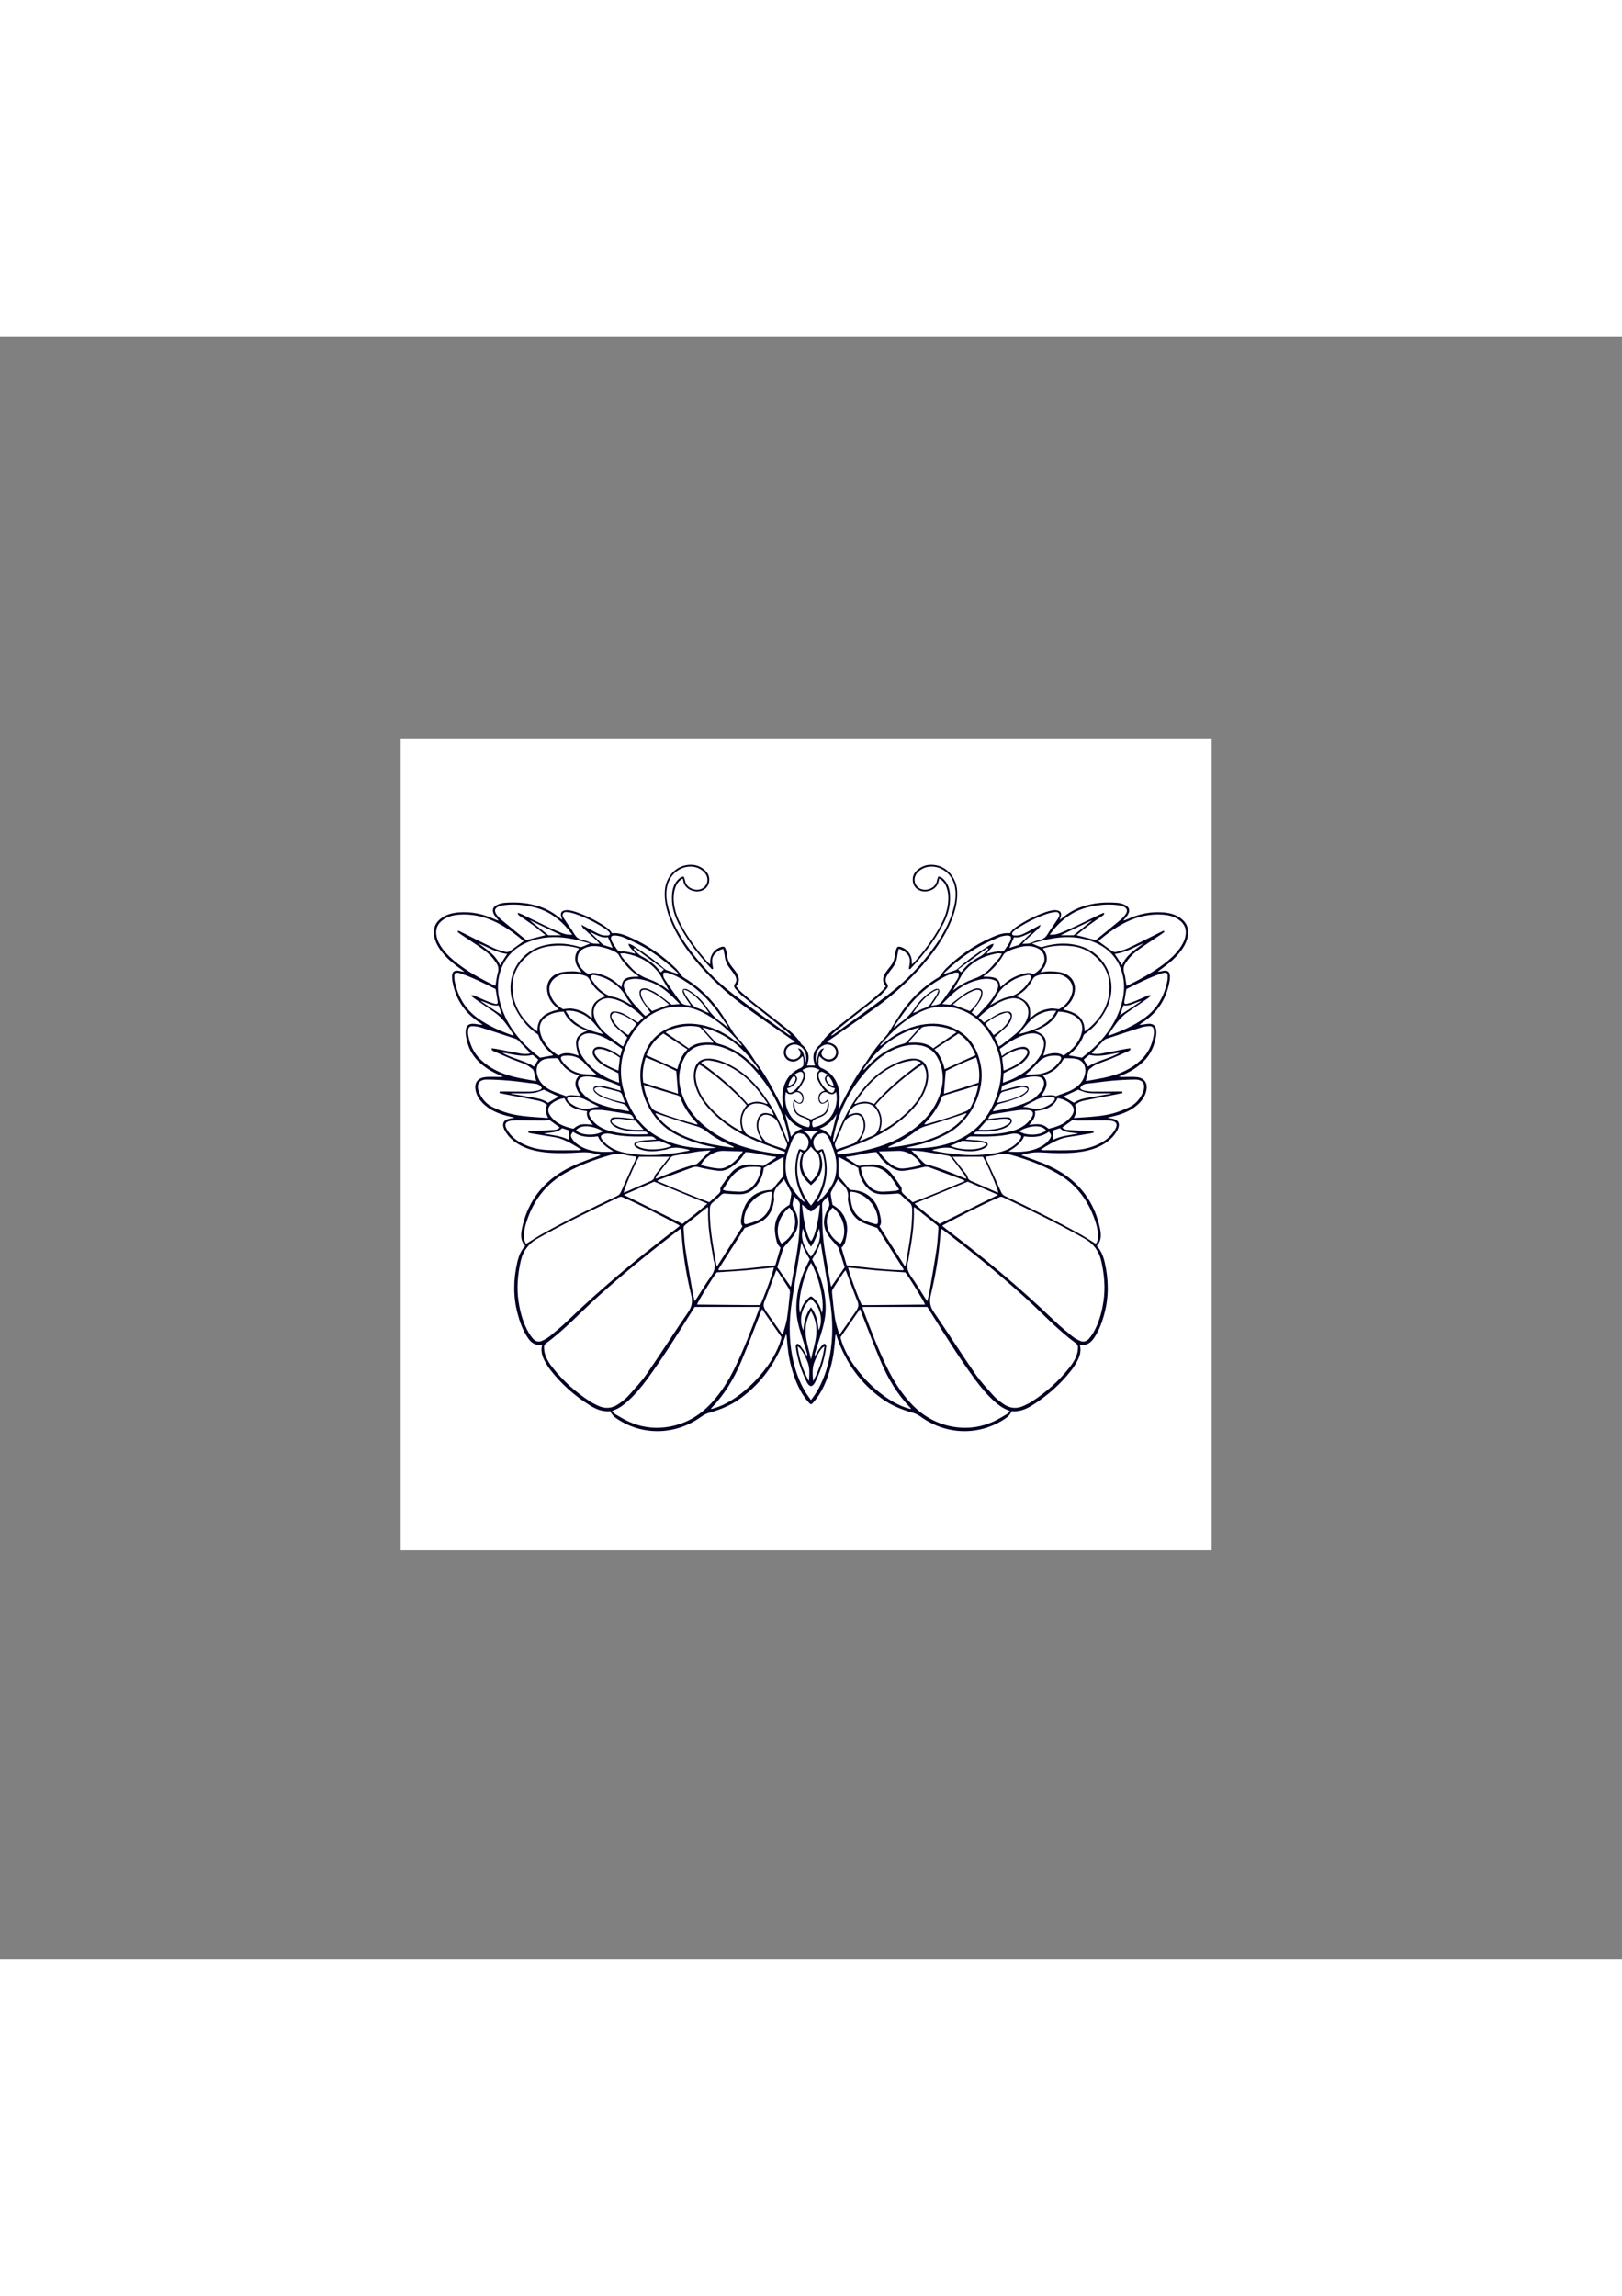 <?xml version="1.0" encoding="utf-8"?>
<!-- Generator: Adobe Illustrator 27.5.0, SVG Export Plug-In . SVG Version: 6.00 Build 0)  -->
<svg xmlns="http://www.w3.org/2000/svg" xmlns:xlink="http://www.w3.org/1999/xlink" viewBox="0 0 4000 4000" width="595" height="842" preserveAspectRatio="xMidYMid meet" data-scaled="true">
<rect x="0" y="0" width="4000" height="4000" fill="#808080" stroke="none"/>
<g>
	<rect x="988" y="992" style="fill:#FFFFFF;" width="2000" height="2000"/>
	<g>
		<path style="fill:#020024;" d="M2000.023,2621.787c-4.92-6.998-9.495-12.811-13.295-19.088
			c-16.707-27.591-26.909-57.624-32.971-89.186c-8.596-44.754-7.735-89.648-1.031-134.433
			c7.194-48.065,15.378-95.981,23.493-146.204c3.562,8.481,6.024,15.334,9.268,21.795c3.376,6.724,7.507,13.069,11.532,19.963
			c-1.241,2.424-2.57,5.013-3.894,7.605c-18.345,35.926-29.628,73.678-29.312,114.368c0.173,22.271,5.737,43.554,12.351,64.616
			c4.525,14.411,9.089,28.811,13.55,43.242c0.847,2.74,1.295,5.602,0.473,9.025c-2.886-4.92-5.537-9.999-8.725-14.715
			c-3.295-4.875-6.718-9.785-10.82-13.957c-3.588-3.649-7.469-1.84-8.173,3.33c-0.215,1.579,0.111,3.256,0.335,4.868
			c4.121,29.565,13.564,57.442,26.753,84.124c0.581,1.176,1.223,2.333,1.938,3.432c2.67,4.107,5.609,6.326,8.528,6.645v-65.723
			c-0.011,0.027-0.021,0.05-0.032,0.077c-4.723-23.88-12.762-45.177-13.449-68.07c-0.54-17.978,3.857-34.469,13.481-51.266v-9.477
			c-13.508,17.358-17.026,36.651-18.868,57.336c-12.302-26.455-4.239-58.641,18.854-78.084c0.005,0.003,0.009,0.007,0.014,0.01
			v-5.82c-1.952,0.23-3.963,1.589-6.599,4.103c-8.214,7.832-14.277,17.08-17.783,27.929c-0.882,2.73-1.697,5.483-2.787,9.016
			c-7.045-30.746,8.49-92.583,27.169-123.991v-15.435c-0.114,0.12-0.228,0.247-0.343,0.365
			c-14.285-21.128-27.114-42.129-19.574-69.465c4.951,15.261,9.744,30.588,19.917,44.779v-13.594
			c-12.183-13.868-19.658-60.232-22.208-90.278c6.721,5.413,12.275,9.431,17.269,14.054c1.79,1.657,3.363,2.615,4.94,2.821v-14.417
			c-32.631-39.305-42.841-91.496-26.498-134.355c2.172,1.549,3.706,2.642,5.69,4.057c-7.389,15.486-9.323,31.329-3.56,47.688
			c4.74,13.456,14.042,23.307,24.291,32.416c0.026-0.019,0.051-0.039,0.077-0.058v-8.612c-18.99-17.691-26.433-38.563-19.006-64.097
			c1.163-3.997,3.289-6.357,6.68-8.941c4.711-3.589,8.34-8.599,12.326-13.251v-16.908c-3.641-10.885-10.316-17.495-19.646-21.919
			h19.646v-28.357c-5.614-2.479-11.782-5.523-18.208-7.902c-8.86-3.281-17.404-7.024-20.537-16.771
			c-1.958-6.094-2.527-12.635-3.842-19.629c2.597,0.201,2.989,0.111,3.199,0.266c7.654,5.659,12.611,6.694,16.611,3.437
			c4.299-3.501,5.751-12.612,3.13-19.321c-2.357-6.032-7.08-9.258-14.081-11.041c2.943-3.739,5.781-6.734,7.899-10.172
			c3.599-5.843,7.375-11.711,9.933-18.031c3.752-9.27,2.195-14.673-5.237-22.853c7.052-4.347,14.045-6.401,21.134-6.45v-4.493
			h-9.371c-0.122-0.545-0.302-0.869-0.235-1.13c0.323-1.263,0.668-2.523,1.086-3.757c5.9-17.419,2.102-32.311-11.601-44.631
			c-1.218-1.095-2.817-1.951-3.623-3.288c-9.858-16.355-23.935-28.77-38.574-40.442c-25.455-20.295-51.482-39.871-77.007-60.08
			c-11.846-9.379-23.228-19.365-34.501-29.433c-4.042-3.609-7.147-8.265-10.703-12.471c9.938-12.193,7.534-23.472,0.136-34.456
			c-3.298-4.898-7.048-9.506-10.778-14.096c-6.371-7.841-10.545-16.49-11.635-26.705c-0.589-5.515-1.896-11.031-3.562-16.333
			c-1.943-6.182-5.12-7.41-11.401-5.389c-17.292,5.564-27.657,20.644-26.906,39.089c0.036,0.879-0.251,1.772-0.509,3.451
			c-1.427-1.122-2.512-1.749-3.31-2.635c-26.522-29.417-50.143-60.906-68.667-96.051c-7.876-14.942-13.808-30.525-16.236-47.312
			c-2.144-14.825-2.064-29.571,3.162-43.807c3.292-8.967,8.453-16.666,17.916-21.627c0.557,1.999,1.059,3.17,1.197,4.383
			c2.615,23.045,28.774,31.175,44.117,26.086c12.707-4.215,19.852-13.886,20.066-27.26c0.18-11.243-5.179-19.532-13.56-26.093
			c-14.584-11.417-31.283-13.433-48.606-8.816c-26.487,7.06-45.455,32.474-47.328,61.599c-1.598,24.862,4.181,48.277,13.174,71.131
			c13.744,34.929,34.056,65.901,57.327,95.09c38.014,47.682,82.87,88.138,132.164,123.682
			c36.535,26.344,73.809,51.662,110.696,77.52c2.449,1.717,5.986,2.641,6.808,6.45c-16.571,2.597-24.99,9.776-26.63,22.333
			c-1.3,9.949,3.922,19.296,12.988,23.247c11.157,4.863,21.946,1.193,32.873-11.471c3.111,5.561,2.44,11.449,2.703,17.196
			c0.289,6.308-2.192,9.89-8.361,12.575c-22.649,9.861-36.397,27.409-41.846,51.463c-3.098,13.676-2.77,27.398-0.407,41.14
			c0.4,2.328,0.595,4.692,0.981,7.815c-1.36-1.124-2.014-1.419-2.273-1.92c-1.208-2.331-2.27-4.738-3.452-7.084
			c-16.133-32.005-32.478-63.891-53.077-93.357c-4.144-5.927-8.648-11.624-12.471-17.75c-13.456-21.564-29.003-41.483-46.23-60.141
			c-2.427-2.629-4.537-5.609-6.454-8.642c-9.129-14.448-17.832-29.174-27.255-43.425c-24.66-37.297-55.612-68.193-94.16-91.214
			c-1.919-1.146-3.824-2.584-5.209-4.308c-4.67-5.817-8.456-12.483-13.73-17.651c-32.709-32.048-69.788-57.859-111.673-76.571
			c-15.046-6.722-30.248-12.98-47.079-11.236c-4.747-8.542-12.096-13.603-19.511-18.458c-21.552-14.11-44.557-25.336-68.915-33.704
			c-5.568-1.913-11.364-3.39-17.175-4.292c-3.776-0.586-7.916-0.36-11.637,0.549c-7.067,1.728-9.544,6.12-8.156,13.308
			c0.525,2.721,1.539,5.347,2.925,10.021c-3.929-3.195-6.16-5.045-8.429-6.847c-13.491-10.719-28.186-19.372-44.452-25.121
			c-29.014-10.255-59.004-12.697-89.462-10.211c-5.481,0.447-11.067,1.937-16.193,3.98c-13.387,5.334-16.27,15.733-7.887,27.593
			c2.969,4.201,6.566,7.958,9.877,11.918c-3.819-0.362-7.005-1.719-10.149-3.167c-27.993-12.894-57.292-19.155-88.14-16.777
			c-14.884,1.147-29.273,4.522-41.831,13.196c-16.276,11.244-22.673,26.567-18.954,46.161c2.981,15.707,11.093,28.684,20.984,40.752
			c13.044,15.913,28.89,28.696,45.651,40.435c2.619,1.834,5.118,3.837,7.673,5.762c-5.52-0.196-10.204-1.829-15.021-2.469
			c-9.985-1.327-15.152,3.007-15.429,12.965c-0.136,4.883,0.369,9.869,1.261,14.683c8.034,43.391,30.572,77.085,67.827,100.867
			c2.187,1.396,4.193,3.075,6.282,4.623c-6.584,0.164-12.333-1.075-18.136-1.958c-15.982-2.433-23.752,4.33-23.694,20.485
			c0.008,2.299,0.029,4.626,0.36,6.893c3.564,24.368,12.459,46.2,30.177,63.937c15.835,15.852,34.441,27.309,55.141,35.58
			c2.356,0.941,4.629,2.092,6.94,3.146c-7.844,1.178-15.048,0.62-22.259,0.519c-7.217-0.102-14.489-0.223-21.651,0.5
			c-18.988,1.919-27.85,14.279-24.048,32.922c2.588,12.689,9.236,23.056,18.325,32.047c15.939,15.767,35.69,24.299,56.912,30.001
			c6.337,1.703,12.762,3.075,20.787,4.989c-6.65,1.379-11.578,1.986-16.237,3.451c-10.108,3.179-14.127,10.605-11.031,20.734
			c1.324,4.331,3.572,8.502,6.034,12.34c7.589,11.828,17.789,21.006,29.743,28.338c16.824,10.318,35.304,15.813,54.594,18.964
			c25.454,4.158,51.074,4.013,76.751,3.111c20.172-0.708,40.511-4.264,60.373,2.692c1.51,0.529,3.289,0.238,4.882,0.595
			c1.992,0.447,3.922,1.171,7.381,2.24c-11.471,4.128-21.349,7.621-31.182,11.234c-28.158,10.345-55.661,22.104-80.133,39.788
			c-43.797,31.65-70.703,74.583-82.3,126.958c-3.447,15.57-5.564,32.064,7.524,45.645c-11.283,11.899-16.51,26.428-19.949,41.589
			c-9.377,41.348-10.186,82.708,0.569,124.031c5.666,21.77,13.172,42.693,25.884,61.475c7.938,11.729,18.025,19.063,33.058,16.801
			c0.495-0.074,1.099,0.568,1.943,1.038c-3.574,13.065-0.482,25.46,5.469,37.093c4.17,8.151,8.974,16.136,14.551,23.383
			c26.956,35.027,59.62,63.884,96.922,87.457c15.499,9.794,32.086,16.716,51.183,14.851c4.265,10.184,12.407,16.202,21.159,21.678
			c62.944,39.382,141.537,36.395,203.107-8.041c6.541-4.721,13.369-8.056,21.076-10.206c27.112-7.562,52.869-18.365,75.695-35.012
			c52.364-38.188,88.395-88.477,109.36-149.69c0.976-2.849,2.008-5.678,3.015-8.517c1.507,2.39,1.659,4.34,1.785,6.292
			c1.655,25.633,4.598,51.101,11.569,75.889c8.782,31.23,20.488,61.106,42.379,85.919c2.473,2.803,4.195,4.321,5.856,4.59V2621.787z
			 M1994.954,2575.011c-14.92-26.621-24.228-54.923-28.132-85.65c8.7,4.098,17.416,19.462,24.961,38.97
			C1997.723,2543.689,1995.839,2559.232,1994.954,2575.011z M1946.598,1721.927c-46.026-33.407-92.732-65.932-137.813-100.571
			c-45.07-34.629-84.012-75.677-116.621-122.421c-20.449-29.312-37.026-60.56-45.249-95.677
			c-3.939-16.826-5.231-33.809-0.904-50.772c7.368-28.884,32.846-48.13,60.717-46.048c10.137,0.758,19.185,4.38,26.962,10.928
			c10.083,8.49,13.465,20.191,9.094,30.834c-4.117,10.026-14.889,16.221-26.335,15.147c-14.146-1.327-24.615-9.874-27.006-22.058
			c-0.126-0.644-0.073-1.339-0.281-1.949c-1.007-2.951-2.075-5.881-3.121-8.819c-3.208,1.266-6.961,1.851-9.53,3.912
			c-12.283,9.85-17.692,23.317-19.054,38.655c-2.277,25.644,3.598,49.569,15.145,72.347c18.268,36.037,41.93,68.286,68.752,98.33
			c4.717,5.284,9.578,10.439,14.373,15.653c0.987-0.344,1.975-0.688,2.962-1.031c-1.536-12.239-6.237-24.977,3.377-35.688
			c5.491-6.117,11.776-11.343,21.596-13.519c1.309,6.291,3.05,12.169,3.666,18.163c1.115,10.839,5.179,20.229,11.787,28.769
			c4.618,5.968,9.239,11.994,13.172,18.415c4.18,6.824,5.412,14.142-0.029,21.175c-3.25,4.2-2.052,8.239,0.998,11.619
			c5.934,6.577,11.655,13.538,18.485,19.082c21.693,17.609,43.905,34.577,65.818,51.917c14.695,11.628,29.258,23.424,43.8,35.244
			c2.96,2.405,5.562,5.25,9.642,9.146C1948.254,1722.249,1947.216,1722.377,1946.598,1721.927z M1967.589,1754.181
			c0.734,1.008,1.414,2.06,2.211,3.015c6.616,7.928,5.448,15.934-3.14,21.366c-9.027,5.71-20.892,3.436-26.085-5
			c-5.358-8.705-2.252-19.884,7.268-25.422c8.927-5.192,17.701-3.892,26.026,1.469c12.657,8.151,17.699,24.294,12.375,40.681
			c-1.546-7.78-2.465-14.944-4.471-21.789C1979.765,1761.649,1976.346,1755.398,1967.589,1754.181z M1962.956,2272.096
			c-3.712,21.327-7.477,42.646-11.239,63.965c-0.267,1.512-0.706,2.995-1.531,6.438c-11.578-16.808-22.05-32.012-33.232-48.245
			c4.572-14.732,9.367-30.723,14.606-46.567c0.946-2.861,3.631-5.189,5.658-7.645c7.286-8.827,15.728-16.92,21.734-26.539
			c13.072-20.934,11.043-42.665-0.727-63.467c-2.988-5.281-4.526-9.698-2.97-15.501c1.179-4.396,1.598-8.995,2.675-15.414
			c5.17,5.441,9.234,9.232,12.646,13.54c1.429,1.804,2.062,4.708,2.05,7.106c-0.057,11.482-0.861,22.969-0.664,34.441
			C1972.527,2207.184,1968.594,2239.712,1962.956,2272.096z M1370.265,1934.276c-5.535-4.426-10.814-9.775-14.52-15.752
			c-6.61-10.662-4.148-21.021,5.867-28.668c8.984-6.86,19.236-10.936,30.388-12.533c8.096,19.179,25.426,29.117,55.567,31.788
			c-2.414,13.969,5.46,23.967,14.765,33.994c-28.166-3.278-34.13-2.068-48.291,9.622
			C1398.58,1949.017,1383.099,1944.538,1370.265,1934.276z M1402.94,1956.792v23.287c-18.466-9.729-39.645-11.376-61.859-15.406
			c16.182-3.747,32.674-0.882,45.06-13.454C1392.704,1953.396,1398.498,1955.318,1402.94,1956.792z M1234.581,1646.361
			c-7.395-25.404-9.311-51.111-2.152-76.856c11.773-42.339,40.54-68.137,81.417-81.256c33.069-10.614,66.738-9.965,100.38-2.968
			c13.098,2.724,25.964,6.565,41.173,10.471c-8.805,3.692-15.045,6.745-21.594,8.828c-2.411,0.767-5.628-0.49-8.346-1.277
			c-29.377-8.506-58.949-9.9-88.477-1.393c-49.395,14.232-81.398,60.153-77.735,111.262c1.487,20.749,8.789,39.75,19.749,57.237
			c11.797,18.822,26.125,35.431,44.884,47.819c1.527,1.008,3.324,2.404,3.856,4c6.598,19.775,19.753,34.632,35.283,47.775
			c0.417,0.353,0.49,1.113,0.741,1.728c-9.832,1.779-19.668,3.559-31.847,5.763c-7.385-6.063-16.827-13.139-25.502-21.057
			C1273.02,1725.959,1247.372,1690.305,1234.581,1646.361z M1238.285,1672.946c-19.245-12.685-36.459-24.031-53.672-35.378
			c15.046,2.52,27.568,13.658,44.778,10.891C1231.979,1655.583,1234.703,1663.083,1238.285,1672.946z M1178.952,1494.927
			c23.677,9.693,45.318,23.941,71.906,26.573c-6.045,9.433-11.621,18.134-17.934,27.984
			C1222.298,1523.298,1199.388,1510.459,1178.952,1494.927z M1352.466,1475.649c-15.203-12.198-29.997-24.068-44.791-35.937
			c0.151-0.208,0.301-0.416,0.452-0.624c25.289,12.164,50.578,24.328,76.01,36.561H1352.466z M1519.817,1518.225
			c2.363,1.415,4.644,3.609,5.98,5.994c10.763,19.206,25.432,34.876,42.831,48.14c1.812,1.381,3.773,2.566,5.636,3.882
			c0.224,0.158,0.268,0.57,0.608,1.355c-6.264,0.312-12.152,0.318-17.973,0.949c-16.39,1.776-22.433,7.983-24.146,25.186
			c-2.287-1.902-4.283-3.321-5.994-5.025c-14.839-14.783-32.753-23.93-52.954-28.77c-6.049-1.449-12.189-2.53-18.306,0.387
			c-1.541,0.735-3.996,0.929-5.466,0.212c-9.638-4.699-25.778-20.031-25.818-36.033c-0.033-13.079,5.945-21.848,17.488-27.112
			c12.722-5.801,26.002-6.385,39.496-3.392C1494.706,1506.992,1507.864,1511.069,1519.817,1518.225z M1454.617,1467.299
			c15.169,6.186,28.446,16.15,44.692,13.027c4.02,9.271,7.586,17.496,11.484,26.484c-7.687-2.437-15.043-4.761-22.389-7.113
			c-0.61-0.195-1.273-0.469-1.717-0.904C1475.98,1488.311,1465.301,1477.802,1454.617,1467.299z M1624.528,1568.173
			c3.168,4.094,5.432,8.898,8.036,13.418c5.52,9.581,10.989,19.192,17.291,30.21c-2.867-2.05-4.609-3.224-6.274-4.498
			c-14.203-10.868-29.818-18.846-46.743-24.79c-14.027-4.927-26.585-13.072-37.068-23.682c-8.75-8.856-16.664-18.55-24.729-28.058
			c-2.003-2.362-3.158-5.444-5.741-10.044c5.172-0.239,8.627-1.036,11.827-0.447
			C1574.529,1526.429,1603.338,1540.788,1624.528,1568.173z M1562.361,1509.855l2.641-2.748
			c23.812,17.382,47.623,34.764,72.297,52.776c-2.942,2.792-4.907,4.659-7.048,6.691c-1.047-0.789-1.947-1.199-2.46-1.894
			c-12.174-16.498-28.097-28.092-46.159-37.608C1574.238,1523.175,1568.728,1515.701,1562.361,1509.855z M1619.68,1618.983
			c-6.403-4.428-13.895-7.345-21.06-10.578c-2.622-1.183-5.702-1.691-8.608-1.845c-8.994-0.476-14.002,4.27-12.834,13.098
			c0.714,5.4,2.322,11.149,5.182,15.704c6.569,10.46,14.15,20.284,21.71,30.915c-3.287,2.24-7.574,5.162-12.286,8.374
			c-1.819-1.553-3.66-2.818-5.125-4.427c-9.961-10.942-20.413-21.506-29.555-33.101c-6.439-8.167-12.132-17.302-16.249-26.83
			c-6.315-14.618-0.921-23.275,14.785-26.246c13.291-2.514,26.215-0.004,38.905,3.687c21.224,6.173,39.68,17.414,55.997,32.121
			c8.455,7.621,16.338,15.876,26.105,25.438c-8.742,0.674-15.087,1.164-20.015,1.543
			C1643.751,1637.041,1632.045,1627.536,1619.68,1618.983z M1650.232,1646.582c-14.363,5.46-27.491,10.45-42.067,15.991
			c-11.438-10.865-22.708-23.023-27.191-39.792c-2.559-9.572,1.8-13.823,11.503-12.296c2.242,0.353,4.488,1.027,6.586,1.903
			C1618.056,1620.313,1634.08,1632.619,1650.232,1646.582z M1537.512,1669.018c-6.198-3.231-13.63-4.916-20.66-5.534
			c-9.748-0.858-14.128,5.509-11.889,15.262c1.897,8.266,6.109,15.42,11.979,21.207c9.314,9.181,19.296,17.686,30.014,27.401
			c-3.117,6.81-6.518,14.239-10.243,22.378c-2.4-1.33-4.735-2.259-6.642-3.74c-12.704-9.872-25.836-19.283-37.771-30.02
			c-7.718-6.943-14.491-15.338-20.084-24.106c-4.101-6.429-7.102-14.345-7.978-21.902c-2.802-24.176,18.42-42.595,42.581-38.588
			c11.237,1.864,21.477,5.8,31.342,11.113c17.744,9.556,33.819,21.343,48.332,35.99c-4.866,4.509-9.398,8.71-13.11,12.15
			C1561.019,1683.069,1549.634,1675.337,1537.512,1669.018z M1570.116,1693.593c-7.083,9.743-13.602,18.709-20.574,28.298
			c-14.858-9.628-28.526-20.133-37.395-35.61c-2.84-4.956-6.776-10.793-2.422-16.425c4.441-5.744,11.083-3.06,16.421-1.309
			C1542.449,1673.898,1556.846,1682.732,1570.116,1693.593z M1491.978,1848.531c-6.292-1.405-13.023-1.21-19.544-1.086
			c-4.029,0.077-8.512,1.916-9.021,6.204c-0.357,3.01,1.326,7.349,3.619,9.365c5.113,4.497,10.704,9.174,16.948,11.522
			c16.232,6.102,32.676,12.036,49.517,15.983c10.863,2.546,14.488,9.186,17.927,19.2c-30.472-5.536-59.741-10.975-87.026-23.726
			c-5.916-2.765-11.952-5.859-16.855-10.06c-6.151-5.271-11.622-11.51-16.538-17.977c-2.671-3.513-4.154-8.231-5.172-12.638
			c-2.383-10.324,2.622-18.78,12.978-20.618c6.645-1.179,13.776-0.99,20.505-0.068c22.992,3.149,44.112,12.495,65.531,20.784
			c6.512,2.52,3.943,8.782,6.719,13.796C1517.256,1855.279,1504.734,1851.38,1491.978,1848.531z M1535.444,1871.973
			c1.286,5.264,3.54,10.291,5.862,16.816c-22.766-5.237-44.227-9.679-63.447-20.939c-3.888-2.278-7.458-5.436-10.429-8.84
			c-2.737-3.136-1.638-6.465,2.39-7.607c3.703-1.049,7.95-2.018,11.562-1.223c14.391,3.167,28.641,6.985,42.915,10.671
			C1530.113,1862.352,1533.928,1865.764,1535.444,1871.973z M1537.176,1925.4c-7.169-0.69-14.405-1.044-21.603-0.947
			c-4.338,0.058-8.616,1.573-10.249,6.299c-1.607,4.653,0.814,8.26,3.917,11.398c5.946,6.011,13.359,9.504,21.349,11.779
			c13.997,3.986,28.334,5.553,42.862,5.537c4.934-0.005,9.87,0.068,14.802-0.032c4.337-0.088,7.605,1.368,9.439,5.767
			c-1.061,0.357-1.919,0.868-2.799,0.91c-28.681,1.38-57.212,0.47-85.256-6.398c-14.827-3.631-28.97-9.177-40.575-19.342
			c-5.335-4.673-10.302-10.327-13.735-16.485c-5.758-10.331-2.158-16.574,9.582-17.316c8.49-0.537,17.171-0.493,25.584,0.647
			c20.184,2.733,40.24,6.396,60.39,9.401c6.859,1.022,10.108,5.052,12.245,12.201
			C1553.952,1927.583,1545.591,1926.211,1537.176,1925.4z M1568.451,1934.223c5.974,6.362,11.633,13.021,18.68,21.029
			c-20.361,0.769-38.36,0.089-55.771-5.234c-6.148-1.88-11.962-5.22-17.494-8.604c-3.204-1.96-7.171-5.431-4.871-9.482
			c1.322-2.328,5.924-3.55,9.181-3.853c5.177-0.481,10.495-0.074,15.697,0.489c9.764,1.056,19.493,2.437,29.219,3.818
			C1564.955,1932.65,1567.301,1932.998,1568.451,1934.223z M1436.651,1903.029c-13.103-2.317-24.135-7.853-33.762-16.685
			c-1.193-1.094-2.279-2.401-3.086-3.8c-2.196-3.808-1.25-6.818,2.93-7.234c13.774-1.37,27.459-1.163,40.218,5.368
			c10.455,5.352,20.882,10.76,31.306,16.174c1.05,0.545,1.99,1.301,2.981,1.959
			C1463.352,1898.64,1450.621,1905.499,1436.651,1903.029z M1490.617,1623.557c0.843,0.45,1.538,1.174,2.871,2.215
			c-29.905,12.225-36.279,22.504-33.4,53.793c-2.229-1.402-4.115-2.238-5.567-3.554c-12.91-11.704-28.465-17.529-45.385-19.616
			c-5.857-0.723-11.991,0.795-20.663,1.509c-15.308-8.199-28.379-21.811-32.895-42.132c-3.515-15.82,3.958-30.564,18.786-38.658
			c9.766-5.331,20.464-7.113,31.356-7.335c12.872-0.262,25.622,1.352,37.73,5.899c3.37,1.265,7.271,3.771,8.821,6.791
			C1461.208,1599.869,1473.139,1614.23,1490.617,1623.557z M1466.021,1573.771c13.662,2.401,26.725,6.81,38.528,14.156
			c15.436,9.608,29.182,20.936,38.059,37.476c3.977,7.411,9.606,13.935,15.864,22.818c-9.328-5.046-16.344-9.332-23.771-12.716
			c-6.811-3.103-13.879-6.312-21.162-7.572c-15.72-2.719-27.634-11.602-38.479-22.126c-5.579-5.414-9.753-12.286-14.477-18.564
			c-0.971-1.291-1.79-2.793-2.288-4.325C1456.081,1576.111,1458.946,1572.527,1466.021,1573.771z M1464.361,1691.572
			c8.057,8.987,15.503,18.522,23.081,27.651c-29.087-6.393-64.69-18.747-84.059-44.062c-2.666-3.485-4.762-7.406-8.368-13.089
			c15.577-1.796,27.4,1.815,38.851,6.724C1445.797,1673.91,1455.772,1681.991,1464.361,1691.572z M1411.834,1564.507
			c-10.411,0.314-21.161,0.606-31.087,3.358c-17.437,4.836-29.322,16.529-31.548,35.117c-0.858,7.166,0.838,15.042,3.031,22.076
			c3.379,10.834,10.474,19.607,18.913,27.2c2.122,1.909,4.199,3.867,7.027,6.476c-29.166,6.656-53.375,17.305-52.949,53.736
			c-2.7-1.515-4.224-2.106-5.431-3.087c-29.286-23.808-50.282-52.948-55.142-91.212c-5.133-40.414,10.462-72.542,42.614-96.753
			c15.02-11.311,32.489-17.277,51.074-19.119c20.671-2.05,41.338-1.425,61.682,3.481c2.516,0.607,4.966,1.481,8.19,2.456
			c-16.59,21.15-10.449,40.001,6.203,58.805C1425.812,1565.999,1418.794,1564.298,1411.834,1564.507z M1345.011,1677.977
			c13.276-10.316,28.819-13.472,45.146-14.069c11.877,24.473,32.131,38.466,58.18,47.129
			c-29.239,11.211-33.307,23.479-21.234,61.635c-17.029-5.936-33.63-10.735-49.783-0.441c-16.384-9.996-29.412-22.802-38.369-39.276
			c-3.385-6.226-5.862-13.247-7.231-20.205C1328.954,1698.695,1333.633,1686.818,1345.011,1677.977z M1392.295,1772.616
			c19.263-1.603,36.043,2.751,49.33,18.575c8.77,10.445,19.668,19.104,29.26,28.226c-10.569-0.458-21.685-0.589-32.727-1.566
			c-5.473-0.485-10.938-2.144-16.18-3.936c-15.206-5.197-26.468-15.733-35.789-28.301
			C1380.535,1777.989,1382.771,1773.409,1392.295,1772.616z M1524.924,1809.343c-3.788-1.542-7.247-2.867-10.638-4.345
			c-12.034-5.244-23.875-10.948-33.658-19.868c-4.535-4.135-8.889-8.841-12.011-14.072c-5.288-8.86-1.818-14.604,8.364-14.959
			c3.242-0.113,6.644-0.028,9.741,0.818c15.273,4.171,29.178,11.176,41.939,20.626
			C1527.44,1787.933,1526.263,1797.948,1524.924,1809.343z M1519.102,1766.399c-10.907-6.878-22.364-12.572-35.167-14.907
			c-7.727-1.409-15.954-1.398-20.458,5.944c-4.48,7.305-0.917,14.656,3.828,20.969c6.832,9.088,15.67,15.936,25.545,21.346
			c7.19,3.939,14.737,7.223,22.095,10.86c3.487,1.724,6.903,3.593,10.138,5.284c0.572,7.813,1.094,14.958,1.712,23.396
			c-9.013-3.439-17.43-5.971-25.238-9.758c-24.279-11.772-45.44-27.631-61.695-49.474c-6.944-9.331-12.214-19.453-13.985-31.145
			c-2.635-17.395,7.823-30.849,25.388-31.464c6.422-0.225,13.157,0.928,19.341,2.802c23.6,7.152,43.778,20.581,63.782,35.526
			c-1.554,5.853-3.028,11.402-4.725,17.795C1525.482,1770.723,1522.36,1768.453,1519.102,1766.399z M1325.51,1780.231
			c0.725,0.601,1.204,1.498,1.764,2.217c-3.422,5.623-6.775,11.133-10.311,16.943c-20.913-13.572-46.049-18.225-68.583-29.082
			c-3.17-1.527-6.382-2.967-9.374-5.34c24.631,3.783,48.827,11.674,74.604,5.608
			C1317.882,1774.029,1321.727,1777.093,1325.51,1780.231z M1344.923,1780.674c8.805-2.041,18.192-1.808,27.329-2.001
			c2.029-0.043,4.976,1.939,6.036,3.816c11.17,19.767,27.279,33.023,50.259,38.467c-17.233,17.921-7.792,33.907,3.481,50.549
			c-12.884-0.021-25.198-4.006-35.913,0.918c-7.23-2.674-13.575-5.203-20.041-7.371c-11.921-3.998-23.275-9.035-33.068-17.096
			c-10.859-8.938-17.463-20.284-19.397-34.307C1321.46,1798.061,1329.701,1784.202,1344.923,1780.674z M1341.169,1856.487
			c11.072,5.132,23.71,10.989,36.615,16.97c-8.422,4.856-16.953,9.776-26.287,15.158c-14.874-10.777-33.855-11.865-52.048-15.464
			c-12.83-2.538-25.783-4.452-38.681-6.645c-0.149-0.362-0.298-0.724-0.447-1.086c13.754,0,27.512,0.187,41.261-0.082
			c6.525-0.128,13.175-0.491,19.508-1.909C1327.624,1861.965,1333.844,1859.089,1341.169,1856.487z M1486.884,1958.965
			c-17.602,11.737-52.69,10.777-66.523-2.195C1432.69,1939.95,1466.153,1946.199,1486.884,1958.965z M1481.972,1969.896
			c7.233-5.985,16.367-6.252,24.808-4.32c30.812,7.05,61.977,6.688,93.22,6.054c9.867-0.201,9.869-0.118,18.721,7.608
			c-9.928,0.684-19.274,1.103-28.567,2.044c-6.502,0.658-13.135,1.361-19.341,3.251c-7.948,2.421-8.992,8.983-2.17,13.749
			c4.468,3.121,9.836,5.351,15.122,6.833c18.871,5.292,37.775,2.911,56.602-0.722c1.287-0.249,2.612-0.472,3.816-0.96
			c17.706-7.179,35.301-3.639,52.877,0.54c1.165,0.277,2.195,1.123,4.337,2.263c-52.02,10.784-103.091,15.845-154.631,6.701
			c-22.621-4.013-43.816-11.855-59.255-30.369C1484.589,1979.062,1481.132,1975.771,1481.972,1969.896z M1624.527,1982.358
			c1.251-0.09,2.644,0.115,3.797,0.598c9.263,3.882,18.484,7.864,28.04,11.953c-24.398,11.756-80.014,13.213-89.353-5.354
			c5.332-1.455,9.843-3.363,14.499-3.829C1595.818,1984.294,1610.181,1983.392,1624.527,1982.358z M1695.402,1756.959
			c-14.206,14.089-20.774,30.988-24.979,48.894c-25.493-11.516-50.229-22.689-76.333-34.48
			c8.704-21.655,21.239-39.893,41.963-53.505C1655.509,1730.683,1674.916,1743.466,1695.402,1756.959z M1641.254,1714.953
			c10.756-6.923,21.615-10.338,32.884-12.607c15.221-3.066,30.551-4.2,45.945-1.501c2.749,0.482,6.043,1.378,7.826,3.269
			c10.123,10.735,19.878,21.818,29.698,32.835c0.548,0.615,0.565,1.703,1.178,3.718c-22.138-1.751-43.176-0.48-60.154,13.769
			C1679.355,1741.171,1660.794,1728.398,1641.254,1714.953z M1667.728,1810.481c1.601,19.904,3.032,37.697,4.499,55.935
			c-27.914-8.867-56.176-17.844-85.719-27.229c-3.443-20.606-0.934-41.173,5.871-62.41
			C1619.568,1786.972,1644.841,1798.839,1667.728,1810.481z M1619.82,1855.151c16.317,4.951,32.711,9.647,49.063,14.483
			c3.701,1.095,7.168,1.802,8.923,6.472c9.028,24.024,23.34,44.695,41.261,62.952c0.425,0.433,0.596,1.116,1.368,2.626
			c-1.76,0-3.174,0.31-4.396-0.045c-33.069-9.604-66.25-18.849-98.129-32.138c-5.8-2.418-9.828-5.738-12.634-11.407
			c-8.155-16.474-14.9-33.351-17.947-53.445C1599.299,1848.533,1609.505,1852.021,1619.82,1855.151z M1617.427,1914.299
			c3.002,1.047,5.985,2.155,9.009,3.133c29.973,9.69,59.733,20.149,90.056,28.579c9.861,2.741,17.819,6.85,25.539,12.952
			c17.891,14.142,37.749,25.027,58.593,34.17c2.899,1.272,5.754,2.645,8.629,3.972c-0.16,0.719-0.319,1.437-0.479,2.155
			c-10.112-1.279-20.276-2.244-30.326-3.898c-30.515-5.021-60.649-11.594-89.205-23.927c-25.643-11.075-48.962-25.465-66.724-47.601
			c-2.147-2.675-4.121-5.489-6.175-8.238C1616.705,1915.163,1617.066,1914.731,1617.427,1914.299z M1784.017,2007.212
			c15.429,0.381,30.855,0.927,48.274,1.46c-10.393,14.497-20.372,26.047-33.688,34.363c-7.7,4.808-15.966,8.039-25.101,7.599
			c-15.442-0.743-30.344-4.534-45.368-8.438C1738.479,2021.787,1762.781,2006.687,1784.017,2007.212z M1932.016,2061.967
			c0.182,4.571-0.536,7.988-3.643,11.539c-7.354,8.404-14.323,17.158-21.157,25.996c-2.222,2.873-4.479,3.984-8.147,4.194
			c-35.269,2.02-58.86,21.407-67.782,55.473c-1.33,5.079-2.527,10.216-3.363,15.394c-1.057,6.546-1.413,13.121,3.161,18.784
			c-20.934,32.949-41.196,64.848-61.499,96.721c-0.285,0.448-1.083,0.569-2.474,1.252c-2.014-11.677-4.019-23.11-5.954-34.556
			c-5.974-35.324-11.511-70.67-10.567-106.712c0.18-6.865,2.088-11.715,7.489-16.004c7.194-5.712,13.887-12.083,20.535-18.443
			c2.889-2.764,5.645-3.395,9.662-3.04c11.764,1.04,23.596,1.781,35.4,1.778c18.407-0.005,32.778-8.359,43.563-23.058
			c9.13-12.443,14.723-26.309,16.126-42.049c15.936-8.979,31.61-18.297,48.706-27.212c0,4.012,0.012,6.251-0.002,8.49
			C1932.004,2041.001,1931.599,2051.5,1932.016,2061.967z M1903.907,2109.405c-1.122,9.589-1.493,19.121-3.467,28.309
			c-4.268,19.863-15.493,34.59-34.759,42.214c-7.593,3.005-15.424,5.559-23.342,7.533c-5.613,1.399-7.371-0.437-7.566-5.743
			c-1.309-35.645,30.808-71.464,66.171-73.744C1901.496,2107.938,1902.087,2108.502,1903.907,2109.405z M1782.517,2103.062
			c12.082-18.114,21.37-36.695,39.631-48.109c8.806-5.504,18.622-8.174,28.958-8.339c8.697-0.139,17.513-0.897,26.119,1.704
			c-1.902,13.982-6.161,26.523-13.978,37.722c-10.07,14.428-23.523,22.639-41.53,21.868c-10.139-0.434-20.267-1.251-30.378-2.146
			C1788.907,2105.546,1786.564,2104.338,1782.517,2103.062z M1883.502,2043.691c-1.789,1.114-4.968,0.174-7.478-0.082
			c-9.117-0.927-18.22-2.77-27.332-2.794c-18.356-0.048-34.208,7.026-46.069,20.983c-8.686,10.22-16.007,21.613-23.716,32.637
			c-1.441,2.06-2.965,5.083-2.51,7.256c1.423,6.802-2.7,10.32-6.889,14.06c-6.596,5.89-13.184,11.788-20.261,18.117
			c-42.952-15.984-84.843-33.792-128.862-52.335c3.226-1.989,4.218-2.849,5.37-3.275c27.693-10.25,55.402-20.453,83.11-30.662
			c5.354-1.973,10.194-1.327,15.946,0.163c14.883,3.854,30.169,6.428,45.435,8.435c12.531,1.646,23.953-2.786,34.341-9.784
			c13.865-9.34,24.844-21.393,33.713-36.163c25.465,0.613,49.666,9.709,75.064,11.572c0.062,0.651,0.124,1.301,0.186,1.952
			C1903.568,2030.468,1893.699,2037.343,1883.502,2043.691z M1721.886,2036.619c-1.57,1.545-3.575,3.098-5.64,3.624
			c-32.916,8.39-64.036,21.695-95.33,34.538c-0.869,0.357-1.835,0.477-4.536,1.153c1.672-3.444,2.488-6.084,4.044-8.174
			c10.996-14.76,22.015-29.509,33.377-43.986c1.776-2.263,5.18-3.952,8.096-4.501c19.358-3.644,38.745-7.193,58.213-10.174
			c10.302-1.578,20.789-1.953,32.28-2.967C1741.253,2017.296,1731.636,2027.025,1721.886,2036.619z M1650.814,2021.742
			c-1.451,2.037-2.615,3.836-3.94,5.506c-8.971,11.313-18.049,22.542-26.921,33.931c-2.399,3.079-5.36,6.4-6.041,9.993
			c-1.312,6.926-5.838,9.161-11.518,11.542c-18.749,7.859-37.286,16.224-55.912,24.377c-2.663,1.166-5.371,2.229-8.226,3.408
			c0.246-8.384,27.294-71.83,37.772-88.757H1650.814z M1613.36,2083.114c44.326,18.268,87.092,35.893,131.276,54.103
			c-20.017,17.943-40.962,33.836-61.565,50.054c-47.958-23.767-95.277-47.218-144.36-71.543
			C1564.693,2104.376,1589.898,2093.364,1613.36,2083.114z M1689.265,2190.324c18.557-14.604,36.947-29.419,56.044-44.681
			c0.511,1.62,1.195,2.721,1.147,3.788c-1.844,40.671,5.212,80.418,12.387,120.154c0.583,3.226,0.713,6.608,1.789,9.657
			c5.072,14.377,0.62,26.169-7.882,38.119c-11.975,16.831-22.514,34.684-33.697,52.08c-1.558,2.424-3.29,4.737-6,8.618
			c-2.154-9.828-4.277-17.989-5.699-26.27c-5.884-34.262-11.96-68.499-17.129-102.871c-2.436-16.191-2.993-32.666-4.377-49.015
			C1685.535,2196.22,1685.859,2193.005,1689.265,2190.324z M1767.496,2306.804c24.853-1.705,48.121-2.996,71.329-4.98
			c23.176-1.982,46.292-4.66,69.51-7.041c-0.279,7.858-23.625,72.257-33.576,92.701c-8.134,0-16.931,0.066-25.727-0.011
			c-40.754-0.358-81.507-0.757-122.261-1.136c-2.602-0.024-5.205-0.003-7.938-0.003
			C1720.72,2379.083,1755.253,2323.011,1767.496,2306.804z M1772.83,2301.644c-0.455-0.72-0.91-1.44-1.365-2.16
			c22.122-34.752,44.244-69.504,65.07-102.22c12.456-4.471,23.136-7.698,33.319-12.082c23.687-10.199,35.32-29.359,38.667-54.238
			c0.263-1.951,0.751-4.005,0.414-5.883c-2.697-15.035,3.064-26.571,14.145-36.305c3.857-3.388,6.899-7.705,10.413-11.712
			c5.985,11.004,11.759,21.144,16.973,31.564c1.182,2.363,0.877,5.763,0.47,8.572c-1.082,7.468-2.592,14.873-4.073,23.083
			c-26.409,14.613-39.358,40.408-35.348,70.222c0.612,4.553,1.309,9.11,2.296,13.593c2.693,12.233,3.274,13.246,10.977,21.907
			c-4.174,14.182-8.42,28.604-12.747,43.306C1865.339,2294.773,1819.298,2300.783,1772.83,2301.644z M1841.385,1894.751
			c-16.258,19.283-19.976,40.471-10.35,64.929c-2.331-0.677-3.48-0.8-4.415-1.313c-32.04-17.576-60.469-39.656-83.579-68.124
			c-14.552-17.927-24.54-38.042-27.215-61.347c-1.492-12.996,1.475-25.627,8.319-34.292
			C1746.603,1804.603,1817.346,1864.872,1841.385,1894.751z M1728.802,1789.79c6.999-5.181,14.146-6.615,21.196-5.495
			c10.294,1.634,20.77,3.538,30.483,7.164c35.001,13.067,63.195,35.783,86.771,64.33c9.116,11.038,17.174,22.95,25.715,34.464
			c-0.634,0.464-1.268,0.928-1.902,1.392c-19.483-7.714-29.71-7.676-46.62,0.34C1810.805,1852.92,1770.973,1820.57,1728.802,1789.79
			z M1829.927,1938.808c-1.343-12.876,2.421-24.787,10.066-35.222c6.404-8.741,15.171-13.467,26.182-13.25
			c4.246,0.083,8.554,0.361,12.709,1.184c15.295,3.028,24.618,12.619,29.326,27.858c-6.051-1.951-11.163-4.403-16.513-5.159
			c-11.377-1.607-19.121,3.224-22.898,14.126c-4.255,12.282-3.478,24.639,1.779,36.497c2.644,5.962,6.073,11.576,9.563,18.128
			c-2.739-0.842-5.136-1.35-7.343-2.299c-6.636-2.852-12.985-6.561-19.833-8.696
			C1836.436,1966.821,1831.493,1953.826,1829.927,1938.808z M1870.807,1935.918c2.921-15.904,14.537-21.891,29.239-15.052
			c8.818,4.102,15.99,9.785,19.834,19.455c5.816,14.631,12.623,28.865,18.762,43.371c3.68,8.697,3.469,8.786-1.619,20.031
			c-14.739-5.019-29.179-9.368-43.097-15.007c-4.446-1.801-7.828-6.754-11.141-10.728
			C1872.616,1965.792,1867.884,1951.838,1870.807,1935.918z M1927.065,2236.034c-17.736-25.558-8.835-67.331,19.481-89.136
			C1972.606,2172.437,1962.092,2216.853,1927.065,2236.034z M1994.189,1987.684c-0.324,4.701-2.134,9.643-4.495,13.774
			c-3.072,5.377-6.292,5.711-12.248,3.021c-5.746-2.596-7.174-2.176-9.173,4.146c-6.523,20.626-8.613,41.691-5.631,63.191
			c2.509,18.09,8.536,35,16.991,51.111c1.502,2.863,2.914,5.773,4.367,8.661l-1.488,1.502c-5.709-5.802-11.87-11.23-17.036-17.481
			c-11.306-13.68-21.699-28.054-25.618-45.863c-5.692-25.866-2.154-50.757,8.492-74.812c0.653-1.475,0.907-3.124,1.526-4.617
			c1.998-4.817,3.64-9.851,6.216-14.343c6.224-10.852,11.719-13.722,20.31-11.472
			C1986.88,1967.247,1994.92,1977.082,1994.189,1987.684z M1956.405,1823.217c5.89,0.836,5.99,4.416,5.43,8.143
			c-1.056,7.031-7.961,13.539-17.661,15.975C1945.708,1836.87,1950.81,1829.751,1956.405,1823.217z M1963.794,1836.164
			c3.524-7.026,2.77-10.208-4.566-17.239c4.67-2.48,8.177-4.984,12.085-6.262c5.427-1.775,9.858,1.515,10.156,7.269
			c0.147,2.846-0.377,5.91-1.355,8.599c-4.578,12.586-12.417,22.888-22.787,31.298c-0.757,0.614-1.61,1.116-2.448,1.62
			c-3.161,1.9-6.933,4.003-9.886,1.132c-2.169-2.108-2.646-5.958-4.165-9.751
			C1952.464,1851.116,1959.323,1845.079,1963.794,1836.164z M1938.021,1861.88c6.586,7.847,13.52,6.703,21.247,2.188
			c5.333-3.116,11.49-1.616,15.302,2.652c4.224,4.73,5.799,10.265,3.417,16.397c-2.437,6.273-7.011,7.502-12.34,3.412
			c-2.263-1.737-4.364-3.684-7.288-6.173c-6.11,15.239-1.349,32.087,10.704,39.57c4.669,2.898,10.004,4.953,15.283,6.594
			c11.62,3.612,16.433,12.132,10.427,22.46C1950.274,1942.883,1930.374,1897.313,1938.021,1861.88z M1978.803,1952.513
			c-13.439,3.543-21.298,10.895-28.1,20.101c-4.887-19.397-9.575-38.005-14.264-56.615
			C1946.098,1932.005,1958.602,1944.875,1978.803,1952.513z M1944.769,1974.684c0.638,3.362,1.97,6.837-1.366,11.071
			c-1.58-3.858-2.811-6.734-3.943-9.648c-17.229-44.372-38.627-86.43-69.174-123.299c-23.008-27.77-50.476-49.859-83.994-63.806
			c-13.097-5.45-26.569-9.595-41.062-9.141c-17.281,0.542-28.195,9.235-32.391,26.166c-3.853,15.543-1.649,30.664,3.415,45.535
			c7.7,22.611,21.575,41.204,38.031,58.091c31.732,32.56,69.681,55.855,111.253,73.34c22.672,9.536,45.981,17.555,70.375,26.776
			c-0.385,1.591-0.892,3.684-1.61,6.651c-63.803-6.581-124.944-19.875-178.609-56.779c-32.129-22.093-57.587-49.957-71.802-86.85
			c-11.604-30.115-12.441-60.359,1.352-90.095c9.533-20.555,25.479-33.224,48.305-35.997c16.196-1.968,32.077-0.138,47.635,5.112
			c25.431,8.582,47.509,22.59,66.323,41.461C1898.042,1843.963,1931.36,1904.022,1944.769,1974.684z M1870.875,1805.809
			c-0.487,0.569-0.973,1.139-1.46,1.709c-7.16-7.221-14.077-14.704-21.525-21.614c-22.038-20.448-47.36-35.145-76.538-42.997
			c-2.639-0.71-5.433-2.275-7.282-4.256c-10.069-10.793-19.871-21.835-29.732-32.821c-0.398-0.443-0.466-1.183-1.15-3.038
			C1794.196,1718.234,1836.64,1756.551,1870.875,1805.809z M1814.178,1729.554c5.249,5.61,10.216,11.483,15.312,17.235
			c-0.461,0.458-0.922,0.915-1.384,1.373c-2.924-2.363-5.856-4.715-8.771-7.089c-26.913-21.927-56.602-38.23-91.094-44.656
			c-28.563-5.322-56.573-3.297-82.802,9.56c-39.063,19.148-57.929,52.709-64.746,94.362
			c-9.126,55.762,20.812,130.816,83.734,165.016c28.938,15.729,59.756,25.423,91.818,31.838c3.452,0.691,6.866,1.575,10.185,2.871
			c-50.565,3.164-99.387-2.726-144.398-27.937c-39.933-22.366-64.616-57.404-79.546-99.457
			c-21.434-60.375-12.059-116.755,26.636-167.581c21.02-27.61,49.26-45.376,83.619-51.88c27.014-5.114,52.922-0.343,77.652,11.566
			C1762.933,1680.442,1789.751,1703.447,1814.178,1729.554z M1702.097,1640.462c-3.768-6.139-8.16-11.896-11.876-18.063
			c-1.936-3.212-3.01-6.945-4.473-10.442c0.714-0.722,1.428-1.444,2.143-2.167c3.461,1.493,7.164,2.592,10.342,4.544
			c20.865,12.816,35.939,31.158,50.374,53.216c-3.804-1.398-5.713-1.958-7.5-2.782c-6.542-3.015-12.798-6.931-19.621-8.983
			C1712.729,1653.152,1706.724,1648.001,1702.097,1640.462z M1763.586,1656.562c10.441,13.498,19.947,27.721,29.835,41.645
			c0.854,1.203,1.388,2.635,2.07,3.961c-0.409,0.3-0.818,0.6-1.227,0.899c-4.91-4.116-9.515-8.682-14.789-12.263
			c-14.531-9.864-26.272-21.984-36.009-36.808c-9.916-15.098-22.673-28.137-37.841-38.39c-4.058-2.743-8.313-5.374-12.826-7.189
			c-2.327-0.936-6.466-1.01-7.882,0.417c-1.532,1.544-1.859,5.702-0.926,7.992c2.211,5.425,5.243,10.569,8.384,15.548
			c3.441,5.456,7.376,10.601,11.106,15.897c-0.927,0.57-1.234,0.925-1.483,0.888c-19.346-2.805-19.54-2.668-31.314-19.085
			c-10.512-14.657-20.744-29.527-30.639-44.604c-3.145-4.791-5.992-10.299-3.424-17.924c3.52,0.216,7.509-0.346,10.894,0.832
			c8.029,2.794,16.049,5.875,23.579,9.79C1707.835,1597.271,1738.341,1623.924,1763.586,1656.562z M1519.142,1476.357
			c6.444,0.696,13.084,2.141,18.993,4.719c15.613,6.813,31.329,13.616,46.183,21.895c30.815,17.175,58.572,38.68,84.269,62.834
			c1.431,1.345,2.816,2.75,4.105,4.23c0.299,0.344,0.115,1.108,0.131,1.336c-9.718-3.236-19.613-6.34-29.342-9.895
			c-2.64-0.965-4.937-3.116-7.13-5.024c-23.578-20.522-48.9-38.673-75.263-55.4c-3.372-2.14-7.116-3.693-11.487-4.61
			c1.887,10.785,12.313,15.319,17.344,24.894c-6.977-1.69-12.92-3.414-18.976-4.505c-4.807-0.866-9.886-1.856-14.602-1.157
			c-5.433,0.806-8.887-0.99-11.629-5.046c-4.392-6.498-9.361-12.764-12.682-19.792
			C1503.827,1479.768,1507.211,1475.068,1519.142,1476.357z M1388.708,1421.869c2.993-4.809,8.302-3.482,12.653-2.97
			c5.495,0.646,11.013,1.961,16.255,3.761c26.237,9.009,50.942,21.225,74.15,36.415c3.557,2.328,6.991,4.988,9.987,7.99
			c3.988,3.998,2.665,8.757-2.84,9.007c-6.094,0.277-12.801,0.078-18.295-2.198c-10.879-4.507-21.117-10.564-31.598-16.024
			c-4.47-2.329-8.882-4.767-15.276-8.208c2.889,9.94,10.011,12.881,14.731,17.783c4.776,4.961,10.276,9.218,15.344,13.907
			c5.224,4.833,10.311,9.814,15.021,15.364c-8.759-0.236-17.281,0.494-25.035-3.837c-1.989-1.111-4.237-1.79-6.413-2.529
			c-7.756-2.635-16.732-3.604-22.964-8.259c-6.242-4.662-9.78-12.962-14.452-19.704c-6.36-9.178-12.89-18.25-18.893-27.656
			C1388.702,1430.981,1385.812,1426.521,1388.708,1421.869z M1225.248,1425.53c-7.71-10.03-5.342-17.608,6.74-21.731
			c4.001-1.365,8.269-2.161,12.481-2.664c25.789-3.083,51.221-0.389,76.111,6.349c38.074,10.307,66.766,33.84,90.734,66.629
			c-11.001,0.843-19.895-1.565-28.349-5.029c-13.049-5.346-25.896-11.218-38.641-17.262c-18.984-9.003-37.79-18.382-56.71-27.522
			c-3.125-1.51-6.445-2.615-10.278-4.149c-1.018,5.011,2.137,6.176,4.257,7.668c11.011,7.752,22.325,15.09,33.137,23.106
			c9.964,7.388,19.426,15.452,30.601,24.415c-16.957,4.356-31.887,8.191-47.485,12.197c-20.222-16.479-41.135-33.379-61.846-50.523
			C1231.988,1433.693,1228.433,1429.674,1225.248,1425.53z M1130.278,1546.822c-14.47-10.945-27.896-22.99-38.732-37.662
			c-6.881-9.317-12.501-19.27-14.886-30.792c-3.49-16.853,1.496-30.499,15.523-40.554c11.846-8.492,25.481-11.919,39.76-12.983
			c30.844-2.299,60.044,3.923,87.962,17.033c26.385,12.39,49.647,29.269,71.532,48.258c-11.384,8.245-22.364,16.256-33.415,24.168
			c-3.627,2.597-7.618,3.659-12.104,2.22c-9.033-2.897-18.575-4.678-27.073-8.688c-25.822-12.184-51.241-25.221-76.831-37.899
			c-3.932-1.948-7.935-3.755-11.905-5.627c-0.55,1.008-1.099,2.017-1.649,3.025c2.767,2.09,5.441,4.317,8.316,6.247
			c14.453,9.704,29.099,19.128,43.395,29.056c9.161,6.362,18.429,12.791,26.544,20.373c6.854,6.404,12.675,14.137,17.919,21.974
			c4.633,6.925,5.74,14.552,3.02,23.335c-3.071,9.919-3.797,20.565-5.638,31.456c-0.505-0.056-1.833,0.124-2.837-0.363
			C1188.108,1584.308,1157.912,1567.724,1130.278,1546.822z M1177.28,1679.43c-31.019-22.65-48.506-53.69-55.981-90.81
			c-0.958-4.756-0.884-9.785-0.758-14.674c0.115-4.46,3.277-6.379,7.375-6.004c3.228,0.295,6.474,1.168,9.55,2.247
			c29.484,10.337,57.305,24.341,84.817,38.15c1.692,10.219,3.393,19.869,4.856,29.555c0.988,6.538-0.912,8.352-7.731,6.5
			c-6.933-1.882-13.735-4.384-20.395-7.102c-9.11-3.717-18.01-7.947-27.05-11.842c-2.802-1.207-5.642-2.981-10.777-1.163
			c3.378,2.813,5.605,4.963,8.114,6.708c16.171,11.247,32.265,22.615,48.657,33.532c15.366,10.234,26.659,24.166,37.001,39.057
			c4.101,5.905,7.966,11.973,12.38,18.633c-1.86,0.275-2.57,0.611-3.093,0.424C1233.566,1711.645,1203.802,1698.796,1177.28,1679.43
			z M1224.221,1809.263c-14.564-7.12-27.693-16.29-39.383-27.578c-16.993-16.41-26.106-36.745-29.991-59.661
			c-0.704-4.156-0.689-8.551-0.248-12.756c0.668-6.362,3.954-9.698,10.359-9.528c6.496,0.172,13.209,0.877,19.385,2.78
			c21.943,6.76,43.697,14.134,65.524,21.268c7.467,2.44,14.966,4.785,22.392,7.343c1.749,0.603,3.553,1.607,4.834,2.915
			c9.875,10.086,19.634,20.285,29.389,30.486c0.374,0.391,0.348,1.164,0.682,2.398c-7.726,2.053-15.566,1.684-23.145,0.359
			c-20.348-3.557-40.588-7.726-60.882-11.59c-3.449-0.657-6.956-1.01-10.727-1.544c-0.729,5.925,3.605,6.615,6.449,7.906
			c13.745,6.243,27.549,12.376,41.502,18.138c12.131,5.01,24.681,9.038,36.662,14.363c5.827,2.59,10.875,7.023,16.064,10.904
			c1.471,1.1,2.703,3.062,3.179,4.857c2.072,7.82,3.824,15.724,6.018,24.971c-14.865-2.71-28.995-5.056-43.024-7.9
			C1260.218,1823.534,1241.729,1817.823,1224.221,1809.263z M1253.561,1914.309c-12.556-3.489-24.771-8.564-36.667-13.964
			c-10.227-4.643-19.195-11.744-25.852-20.844c-4.564-6.24-8.712-13.284-10.975-20.608c-5.218-16.894,2.183-27.42,19.97-27.449
			c19.651-0.031,39.351,1.269,58.943,2.989c19.929,1.75,39.722,5.017,59.636,7.005c7.89,0.788,13.775,3.516,17.562,10.889
			c-2.272,4.658-6.981,5.7-11.308,6.495c-7.069,1.298-14.281,2.453-21.44,2.502c-20.355,0.139-40.714-0.337-61.072-0.507
			c-3.399-0.028-6.801,0.267-10.202,0.412c-0.098,1.153-0.197,2.306-0.295,3.459c6.932,1.415,13.852,2.89,20.797,4.234
			c24.143,4.673,48.331,9.127,72.425,14.04c8.309,1.694,16.515,4.231,23.741,11.299c-5.075,10.297-2.954,20.636,2.97,31.84
			c-8.909-0.579-16.579-1.055-24.245-1.579C1302.646,1922.822,1277.686,1921.012,1253.561,1914.309z M1426.576,2005.569
			c-25.296-0.014-50.631,0.725-75.878-0.442c-23.116-1.068-45.518-6.487-66.103-17.792c-12.887-7.077-23.868-16.306-31.989-28.678
			c-1.795-2.736-3.534-5.595-4.726-8.623c-3.441-8.741-1.031-13.947,8.17-16.293c5.339-1.361,11.034-1.832,16.569-1.831
			c23.02,0.004,46.038,0.412,69.058,0.49c4.461,0.015,8.925-0.782,13.411-1.206c8.106,5.912,16.538,12.063,25.277,18.437
			c-3.865,4.679-9.596,5.712-14.921,6.081c-17.349,1.201-34.749,1.658-52.12,2.559c-3.626,0.188-7.863-1.408-11.532,3.512
			c2.987,0.894,5.249,1.84,7.603,2.231c18.783,3.123,37.561,6.285,56.383,9.151c20.985,3.196,38.934,13.403,56.742,24.005
			c3.365,2.004,6.594,4.236,11.245,7.241C1430.529,2004.953,1428.553,2005.571,1426.576,2005.569z M1432.856,1996.547
			c-8.723-4.789-16.529-10.776-21.96-19.29c-4.391-6.884-3.711-10.621,2.455-17.116c18.457,13.525,39.319,14.315,61.173,11.227
			c7.131,17.297,21.793,27.028,38.71,37.48C1483.874,2010.959,1457.407,2010.026,1432.856,1996.547z M1292.401,2221.531
			c-0.662-11.98,1.199-23.673,4.674-35.025c16.671-54.454,47.98-97.557,98.518-125.389c34.424-18.958,71.049-32.669,108.735-43.347
			c11.862-3.361,24.434-4.301,37.036-0.94c9.145,2.44,18.73,3.227,28.771,4.857c-0.608,1.723-1.079,3.465-1.816,5.084
			c-12.377,27.193-24.975,54.289-37.016,81.629c-2.166,4.918-4.888,7.885-9.635,10.114
			c-63.369,29.769-126.047,60.914-187.152,95.131c-10.575,5.922-20.67,12.7-30.988,19.081c-1.91,1.181-3.826,2.352-5.885,3.616
			C1293.53,2231.902,1292.694,2226.845,1292.401,2221.531z M1314.824,2470.732c-3.905-4.388-7.477-9.204-10.453-14.266
			c-13.87-23.595-21.156-49.509-25.346-76.282c-5.41-34.57-2.454-68.756,5.504-102.741c5.703-24.355,19.858-42.129,41.085-54.072
			c65.349-36.765,132.676-69.678,200.467-101.653c3.054-1.441,5.628-2.03,9.2-0.46c47.284,20.776,93.031,44.63,138.651,68.75
			c0.564,0.298,1.01,0.818,2.458,2.021c-3.016,2.448-5.483,4.563-8.064,6.528c-93.259,70.953-183.398,145.568-267.835,226.95
			c-13.949,13.445-28.952,25.833-43.923,38.159c-5.757,4.739-12.509,8.524-19.299,11.689
			C1329.04,2479.191,1320.996,2477.669,1314.824,2470.732z M1474.88,2635.625c-6.815-3.221-13.659-6.554-19.97-10.639
			c-35.319-22.861-66.304-50.582-92.374-83.672c-8.39-10.65-15.519-22.083-19.09-35.308c-1.181-4.375-1.528-9.025-1.808-13.577
			c-0.279-4.521,1.552-8.269,5.33-11.03c46.359-33.868,84.935-76.39,127.361-114.632c64.006-57.693,130.97-111.781,199.286-164.235
			c1.497-1.15,3.193-2.042,5.827-3.705c1.199,12.719,2.322,24.389,3.394,36.064c3.942,42.919,11.438,85.301,21.591,127.097
			c3.936,16.199,2.332,28.802-7.298,42.801c-34.443,50.067-66.993,101.438-101.545,151.426
			c-13.566,19.627-30.136,37.257-46.122,55.094c-6.715,7.493-15.119,13.641-23.356,19.564
			C1510.125,2642.365,1492.822,2644.104,1474.88,2635.625z M1640.11,2688.776c-31.31,3.78-61.71-1.126-90.406-14.402
			c-10.996-5.087-21.419-11.452-31.901-17.579c-2.971-1.737-5.233-4.687-8.587-7.79c3.047-1.394,5.004-2.391,7.034-3.202
			c12.106-4.834,22.331-12.507,31.872-21.173c18.099-16.439,33.65-35.15,48.069-54.8c36.018-49.083,68.367-100.609,100.817-152.063
			c5.424-8.6,10.794-17.234,16.196-25.861h159.768c-0.635,2.967-0.775,4.576-1.32,6.031c-18.46,49.241-36.994,98.463-60.285,145.693
			c-14.895,30.203-32.76,58.522-55.412,83.609C1724.793,2661.755,1686.451,2683.182,1640.11,2688.776z M1753.226,2643.982
			c0.423-0.958,0.575-1.875,1.108-2.426c31.975-33.091,55.364-71.868,73.175-113.887c16.661-39.307,31.6-79.343,47.294-119.059
			c1.435-3.632,2.843-7.274,4.383-11.219c16.213,23.367,32.084,46.242,48.149,69.396
			C1909.643,2539.815,1822.885,2628.448,1753.226,2643.982z M1929.948,2460.988c-12.702-18.1-24.148-34.007-35.118-50.237
			c-4.576-6.77-10.535-13.93-11.464-21.457c-0.872-7.065,3.785-14.948,6.493-22.293c7.944-21.549,16.128-43.009,24.623-65.577
			c2.073,2.225,3.707,3.557,4.817,5.235c9.067,13.702,18.183,27.377,26.9,41.301c1.558,2.489,2.122,6.17,1.815,9.165
			c-2.212,21.565-4.092,43.203-7.471,64.597C1938.575,2434.18,1934.031,2446.232,1929.948,2460.988z"/>
	</g>
	<g>
		<path style="fill:#020024;" d="M1999.977,2631.995c1.662-0.269,3.383-1.787,5.856-4.59c21.891-24.812,33.596-54.689,42.379-85.919
			c6.971-24.788,9.914-50.256,11.569-75.889c0.126-1.952,0.278-3.902,1.785-6.292c1.006,2.838,2.039,5.668,3.015,8.517
			c20.965,61.213,56.996,111.502,109.359,149.69c22.826,16.647,48.583,27.45,75.695,35.012c7.707,2.15,14.534,5.485,21.075,10.206
			c61.57,44.436,140.163,47.423,203.107,8.041c8.751-5.476,16.893-11.494,21.159-21.678c19.097,1.865,35.684-5.057,51.183-14.851
			c37.302-23.573,69.966-52.43,96.922-87.457c5.577-7.247,10.381-15.232,14.551-23.383c5.952-11.633,9.043-24.028,5.469-37.093
			c0.844-0.47,1.448-1.112,1.943-1.038c15.034,2.262,25.12-5.073,33.058-16.801c12.712-18.782,20.218-39.705,25.884-61.475
			c10.755-41.323,9.946-82.683,0.569-124.031c-3.438-15.161-8.666-29.69-19.949-41.589c13.087-13.58,10.971-30.074,7.524-45.644
			c-11.597-52.376-38.503-95.308-82.3-126.959c-24.471-17.684-51.975-29.443-80.133-39.788c-9.833-3.613-19.711-7.106-31.182-11.234
			c3.459-1.069,5.389-1.793,7.381-2.24c1.594-0.357,3.372-0.066,4.882-0.595c19.862-6.956,40.201-3.4,60.373-2.692
			c25.677,0.902,51.297,1.047,76.751-3.111c19.29-3.151,37.771-8.646,54.594-18.964c11.954-7.331,22.154-16.509,29.743-28.338
			c2.462-3.837,4.71-8.009,6.034-12.34c3.096-10.129-0.923-17.555-11.031-20.734c-4.658-1.465-9.587-2.072-16.237-3.451
			c8.025-1.915,14.45-3.286,20.787-4.989c21.222-5.702,40.974-14.234,56.913-30.001c9.089-8.991,15.737-19.359,18.325-32.047
			c3.802-18.643-5.06-31.004-24.047-32.922c-7.163-0.724-14.435-0.602-21.652-0.5c-7.21,0.101-14.415,0.659-22.259-0.519
			c2.311-1.054,4.584-2.205,6.94-3.146c20.7-8.27,39.305-19.728,55.141-35.579c17.719-17.737,26.614-39.569,30.177-63.937
			c0.332-2.267,0.352-4.594,0.36-6.893c0.058-16.155-7.712-22.918-23.694-20.485c-5.803,0.883-11.552,2.122-18.136,1.958
			c2.09-1.547,4.096-3.227,6.283-4.623c37.254-23.782,59.792-57.475,67.826-100.867c0.891-4.814,1.396-9.8,1.261-14.683
			c-0.277-9.957-5.444-14.292-15.429-12.965c-4.816,0.64-9.5,2.273-15.021,2.469c2.555-1.925,5.055-3.928,7.673-5.762
			c16.762-11.738,32.607-24.521,45.651-40.435c9.892-12.068,18.003-25.045,20.984-40.752c3.719-19.594-2.678-34.917-18.954-46.161
			c-12.557-8.675-26.947-12.049-41.831-13.196c-30.848-2.378-60.148,3.882-88.14,16.777c-3.144,1.448-6.33,2.806-10.149,3.167
			c3.311-3.96,6.907-7.717,9.877-11.918c8.383-11.861,5.5-22.259-7.887-27.593c-5.126-2.042-10.711-3.532-16.193-3.98
			c-30.458-2.486-60.447-0.043-89.461,10.211c-16.266,5.749-30.961,14.403-44.452,25.121c-2.269,1.802-4.5,3.653-8.429,6.848
			c1.385-4.674,2.4-7.3,2.925-10.021c1.388-7.189-1.089-11.581-8.156-13.308c-3.721-0.91-7.861-1.135-11.637-0.549
			c-5.811,0.902-11.606,2.379-17.175,4.292c-24.357,8.368-47.363,19.594-68.915,33.704c-7.415,4.855-14.764,9.916-19.511,18.458
			c-16.83-1.743-32.033,4.514-47.079,11.236c-41.885,18.713-78.964,44.523-111.673,76.571c-5.274,5.167-9.06,11.834-13.73,17.65
			c-1.385,1.725-3.29,3.162-5.209,4.309c-38.548,23.021-69.501,53.917-94.16,91.214c-9.423,14.251-18.125,28.978-27.255,43.425
			c-1.917,3.033-4.026,6.014-6.454,8.642c-17.226,18.658-32.774,38.577-46.23,60.141c-3.822,6.125-8.327,11.823-12.471,17.75
			c-20.599,29.465-36.944,61.352-53.077,93.357c-1.182,2.346-2.243,4.752-3.452,7.084c-0.259,0.5-0.913,0.796-2.273,1.92
			c0.386-3.122,0.581-5.486,0.981-7.815c2.362-13.742,2.691-27.465-0.407-41.14c-5.448-24.054-19.197-41.602-41.846-51.462
			c-6.169-2.686-8.65-6.267-8.361-12.576c0.263-5.747-0.408-11.635,2.703-17.196c10.928,12.664,21.716,16.334,32.873,11.471
			c9.066-3.951,14.288-13.298,12.988-23.247c-1.64-12.557-10.059-19.735-26.63-22.333c0.822-3.809,4.359-4.734,6.808-6.45
			c36.887-25.858,74.161-51.176,110.696-77.52c49.294-35.544,94.15-76,132.164-123.682c23.271-29.189,43.583-60.161,57.327-95.09
			c8.993-22.854,14.772-46.269,13.174-71.131c-1.873-29.125-20.841-54.539-47.328-61.599c-17.323-4.617-34.022-2.602-48.606,8.816
			c-8.381,6.561-13.74,14.85-13.56,26.093c0.214,13.374,7.359,23.045,20.066,27.26c15.343,5.089,41.502-3.041,44.117-26.086
			c0.138-1.213,0.639-2.384,1.197-4.383c9.463,4.961,14.624,12.66,17.916,21.627c5.227,14.236,5.306,28.982,3.162,43.808
			c-2.427,16.787-8.36,32.369-16.236,47.312c-18.524,35.146-42.145,66.634-68.667,96.051c-0.798,0.885-1.883,1.513-3.31,2.635
			c-0.258-1.678-0.545-2.572-0.509-3.451c0.751-18.444-9.614-33.525-26.906-39.088c-6.281-2.021-9.458-0.792-11.401,5.389
			c-1.666,5.301-2.973,10.818-3.562,16.333c-1.09,10.215-5.264,18.864-11.635,26.705c-3.73,4.589-7.479,9.198-10.778,14.095
			c-7.398,10.985-9.802,22.263,0.136,34.457c-3.556,4.206-6.662,8.862-10.703,12.471c-11.274,10.067-22.656,20.054-34.501,29.433
			c-25.525,20.209-51.552,39.785-77.007,60.08c-14.639,11.672-28.716,24.087-38.574,40.442c-0.806,1.338-2.405,2.194-3.623,3.288
			c-13.703,12.319-17.501,27.212-11.601,44.631c0.418,1.234,0.763,2.494,1.086,3.757c0.067,0.261-0.113,0.586-0.235,1.13h-9.371
			v4.493c7.089,0.049,14.082,2.103,21.134,6.45c-7.432,8.18-8.989,13.583-5.237,22.853c2.558,6.32,6.334,12.188,9.933,18.031
			c2.118,3.438,4.956,6.433,7.899,10.172c-7.002,1.783-11.725,5.009-14.081,11.041c-2.622,6.71-1.17,15.82,3.13,19.321
			c4,3.257,8.957,2.223,16.611-3.437c0.21-0.155,0.602-0.064,3.199-0.266c-1.315,6.994-1.883,13.535-3.842,19.629
			c-3.133,9.747-11.677,13.491-20.537,16.771c-6.426,2.379-12.595,5.424-18.208,7.902v28.357h19.646
			c-9.33,4.424-16.005,11.034-19.646,21.919v16.908c3.986,4.651,7.615,9.662,12.326,13.251c3.391,2.583,5.517,4.943,6.68,8.941
			c7.427,25.535-0.016,46.406-19.006,64.097v8.612c0.026,0.019,0.051,0.039,0.077,0.058c10.25-9.108,19.552-18.959,24.291-32.416
			c5.763-16.36,3.829-32.202-3.56-47.688c1.984-1.415,3.517-2.508,5.69-4.057c16.343,42.858,6.133,95.049-26.498,134.355v14.417
			c1.577-0.206,3.15-1.164,4.94-2.821c4.994-4.623,10.548-8.641,17.269-14.054c-2.551,30.046-10.026,76.41-22.208,90.278v13.594
			c10.173-14.191,14.966-29.518,19.917-44.779c7.539,27.336-5.289,48.337-19.574,69.465c-0.115-0.118-0.228-0.245-0.343-0.365
			v15.434c18.679,31.408,34.214,93.245,27.169,123.991c-1.09-3.533-1.904-6.286-2.787-9.016
			c-3.506-10.849-9.569-20.097-17.783-27.929c-2.636-2.514-4.647-3.873-6.599-4.103v5.82c0.005-0.003,0.009-0.007,0.014-0.01
			c23.094,19.443,31.157,51.629,18.854,78.084c-1.843-20.685-5.36-39.978-18.868-57.336v9.477
			c9.625,16.797,14.021,33.288,13.481,51.266c-0.687,22.893-8.726,44.19-13.449,68.07c-0.011-0.028-0.021-0.051-0.032-0.077v65.723
			c2.919-0.319,5.859-2.538,8.528-6.645c0.715-1.099,1.357-2.256,1.938-3.432c13.189-26.682,22.633-54.559,26.753-84.124
			c0.225-1.612,0.55-3.289,0.335-4.868c-0.704-5.17-4.586-6.979-8.173-3.33c-4.102,4.172-7.525,9.082-10.82,13.957
			c-3.188,4.716-5.838,9.795-8.725,14.715c-0.822-3.423-0.374-6.285,0.473-9.025c4.461-14.431,9.026-28.831,13.55-43.242
			c6.614-21.062,12.178-42.345,12.351-64.616c0.316-40.69-10.967-78.442-29.312-114.368c-1.324-2.592-2.653-5.181-3.894-7.605
			c4.025-6.894,8.156-13.239,11.532-19.963c3.244-6.461,5.706-13.314,9.268-21.795c8.115,50.223,16.299,98.139,23.493,146.204
			c6.703,44.785,7.564,89.679-1.031,134.433c-6.062,31.562-16.264,61.596-32.971,89.186c-3.801,6.277-8.375,12.091-13.295,19.088
			V2631.995z M2008.216,2528.33c7.545-19.508,16.261-34.871,24.961-38.97c-3.904,30.727-13.212,59.029-28.132,85.65
			C2004.161,2559.231,2002.277,2543.688,2008.216,2528.33z M2048.998,1722.71c4.081-3.896,6.683-6.741,9.643-9.146
			c14.542-11.819,29.105-23.616,43.801-35.244c21.914-17.339,44.125-34.307,65.818-51.917c6.83-5.544,12.55-12.505,18.485-19.082
			c3.05-3.381,4.247-7.419,0.998-11.619c-5.442-7.033-4.209-14.352-0.029-21.175c3.933-6.421,8.554-12.447,13.173-18.415
			c6.607-8.539,10.672-17.929,11.787-28.769c0.616-5.994,2.357-11.872,3.666-18.163c9.82,2.176,16.105,7.402,21.596,13.519
			c9.615,10.711,4.914,23.449,3.377,35.688c0.987,0.344,1.975,0.688,2.962,1.031c4.794-5.215,9.656-10.37,14.373-15.653
			c26.822-30.043,50.484-62.293,68.752-98.33c11.547-22.778,17.422-46.702,15.145-72.347c-1.362-15.338-6.77-28.805-19.054-38.655
			c-2.57-2.061-6.323-2.647-9.53-3.912c-1.046,2.938-2.114,5.868-3.121,8.819c-0.208,0.61-0.154,1.305-0.281,1.949
			c-2.392,12.184-12.86,20.731-27.006,22.058c-11.447,1.074-22.218-5.121-26.335-15.147c-4.371-10.643-0.989-22.344,9.094-30.834
			c7.777-6.548,16.825-10.17,26.962-10.928c27.871-2.082,53.349,17.164,60.717,46.048c4.328,16.964,3.036,33.947-0.904,50.772
			c-8.223,35.117-24.8,66.364-45.249,95.677c-32.609,46.744-71.551,87.792-116.62,122.422
			c-45.082,34.638-91.788,67.163-137.813,100.571C2052.784,1722.376,2051.746,1722.248,2048.998,1722.71z M2018.227,1768.501
			c-2.006,6.845-2.925,14.009-4.471,21.789c-5.323-16.387-0.281-32.529,12.375-40.681c8.324-5.361,17.099-6.661,26.026-1.469
			c9.52,5.538,12.626,16.717,7.268,25.422c-5.192,8.435-17.057,10.71-26.085,5c-8.588-5.432-9.756-13.438-3.14-21.366
			c0.797-0.955,1.477-2.007,2.211-3.015C2023.654,1755.397,2020.235,1761.648,2018.227,1768.501z M2028.037,2174.208
			c0.196-11.472-0.607-22.959-0.664-34.441c-0.012-2.399,0.621-5.302,2.05-7.106c3.412-4.308,7.476-8.1,12.646-13.54
			c1.078,6.418,1.497,11.018,2.675,15.414c1.556,5.803,0.018,10.221-2.97,15.501c-11.769,20.802-13.798,42.533-0.727,63.467
			c6.006,9.619,14.448,17.712,21.735,26.539c2.027,2.455,4.711,4.783,5.657,7.645c5.239,15.844,10.034,31.835,14.606,46.567
			c-11.182,16.233-21.655,31.438-33.232,48.245c-0.825-3.444-1.264-4.926-1.531-6.438c-3.762-21.319-7.527-42.637-11.239-63.965
			C2031.406,2239.711,2027.473,2207.183,2028.037,2174.208z M2585.959,1952.728c-14.161-11.691-20.125-12.9-48.291-9.622
			c9.306-10.027,17.179-20.025,14.765-33.994c30.141-2.671,47.471-12.609,55.567-31.788c11.152,1.597,21.403,5.672,30.387,12.533
			c10.015,7.647,12.478,18.006,5.867,28.668c-3.706,5.977-8.985,11.327-14.52,15.752
			C2616.901,1944.537,2601.42,1949.016,2585.959,1952.728z M2613.859,1951.218c12.386,12.572,28.878,9.707,45.06,13.454
			c-22.214,4.03-43.393,5.677-61.859,15.406v-23.287C2601.502,1955.318,2607.296,1953.395,2613.859,1951.218z M2693.59,1756.437
			c-8.674,7.917-18.117,14.994-25.502,21.057c-12.179-2.204-22.015-3.984-31.847-5.763c0.251-0.615,0.324-1.375,0.741-1.728
			c15.531-13.143,28.686-28,35.283-47.775c0.532-1.596,2.329-2.992,3.856-4c18.759-12.388,33.087-28.997,44.884-47.819
			c10.96-17.486,18.262-36.488,19.749-57.237c3.663-51.11-28.34-97.031-77.735-111.262c-29.528-8.508-59.101-7.113-88.478,1.393
			c-2.718,0.787-5.935,2.044-8.346,1.277c-6.549-2.083-12.79-5.136-21.594-8.828c15.208-3.906,28.074-7.747,41.173-10.471
			c33.643-6.997,67.312-7.645,100.381,2.968c40.877,13.12,69.644,38.917,81.417,81.256c7.159,25.745,5.242,51.451-2.152,76.855
			C2752.628,1690.305,2726.98,1725.959,2693.59,1756.437z M2770.609,1648.458c17.21,2.768,29.732-8.37,44.779-10.891
			c-17.214,11.346-34.427,22.693-53.673,35.378C2765.297,1663.083,2768.021,1655.583,2770.609,1648.458z M2767.076,1549.484
			c-6.313-9.851-11.888-18.551-17.934-27.984c26.588-2.633,48.229-16.881,71.906-26.574
			C2800.612,1510.458,2777.702,1523.297,2767.076,1549.484z M2615.863,1475.649c25.432-12.233,50.721-24.397,76.01-36.561
			c0.151,0.208,0.301,0.416,0.452,0.624c-14.794,11.87-29.588,23.739-44.791,35.938H2615.863z M2518.8,1503.996
			c13.494-2.993,26.774-2.408,39.496,3.392c11.544,5.263,17.521,14.033,17.489,27.112c-0.041,16.003-16.181,31.335-25.818,36.034
			c-1.47,0.717-3.925,0.523-5.466-0.212c-6.117-2.917-12.257-1.836-18.306-0.386c-20.201,4.84-38.115,13.987-52.954,28.77
			c-1.711,1.704-3.707,3.123-5.994,5.025c-1.712-17.203-7.756-23.41-24.146-25.186c-5.821-0.631-11.708-0.637-17.973-0.949
			c0.34-0.785,0.384-1.197,0.608-1.355c1.864-1.316,3.824-2.5,5.636-3.882c17.399-13.264,32.068-28.934,42.831-48.14
			c1.336-2.385,3.617-4.579,5.98-5.994C2492.136,1511.068,2505.294,1506.992,2518.8,1503.996z M2513.314,1498.792
			c-0.445,0.435-1.107,0.708-1.717,0.904c-7.346,2.353-14.702,4.676-22.389,7.113c3.898-8.989,7.464-17.213,11.484-26.484
			c16.246,3.124,29.523-6.841,44.692-13.027C2534.699,1477.802,2524.02,1488.31,2513.314,1498.792z M2458.874,1520.282
			c3.2-0.589,6.655,0.208,11.827,0.447c-2.583,4.6-3.738,7.682-5.741,10.044c-8.065,9.509-15.979,19.203-24.729,28.058
			c-10.482,10.609-23.041,18.755-37.068,23.682c-16.925,5.944-32.54,13.922-46.743,24.79c-1.665,1.274-3.407,2.447-6.274,4.498
			c6.302-11.018,11.771-20.629,17.291-30.21c2.604-4.52,4.867-9.324,8.036-13.418
			C2396.662,1540.787,2425.471,1526.429,2458.874,1520.282z M2418.367,1527.07c-18.062,9.516-33.984,21.11-46.159,37.608
			c-0.513,0.695-1.413,1.105-2.46,1.894c-2.14-2.032-4.106-3.898-7.048-6.691c24.674-18.012,48.485-35.394,72.297-52.776
			l2.641,2.748C2431.272,1515.7,2425.762,1523.175,2418.367,1527.07z M2343.369,1646.835c-4.927-0.38-11.272-0.869-20.015-1.543
			c9.768-9.561,17.651-17.817,26.105-25.437c16.316-14.707,34.773-25.947,55.997-32.121c12.69-3.691,25.614-6.202,38.905-3.688
			c15.706,2.971,21.1,11.628,14.785,26.246c-4.117,9.528-9.81,18.664-16.249,26.83c-9.142,11.594-19.594,22.158-29.555,33.101
			c-1.464,1.608-3.306,2.873-5.125,4.427c-4.712-3.211-8.999-6.133-12.286-8.373c7.56-10.631,15.141-20.455,21.71-30.916
			c2.86-4.554,4.468-10.304,5.182-15.704c1.168-8.828-3.84-13.574-12.834-13.098c-2.906,0.154-5.986,0.662-8.608,1.845
			c-7.165,3.233-14.656,6.15-21.06,10.578C2367.955,1627.535,2356.249,1637.04,2343.369,1646.835z M2400.937,1612.386
			c2.098-0.876,4.344-1.549,6.586-1.902c9.703-1.527,14.062,2.724,11.503,12.296c-4.483,16.769-15.753,28.927-27.191,39.792
			c-14.576-5.541-27.704-10.531-42.067-15.991C2365.92,1632.618,2381.945,1620.313,2400.937,1612.386z M2426.618,1690.628
			c-3.712-3.44-8.245-7.641-13.11-12.15c14.513-14.648,30.589-26.434,48.332-35.99c9.865-5.313,20.105-9.25,31.342-11.113
			c24.161-4.007,45.384,14.412,42.581,38.588c-0.876,7.557-3.877,15.473-7.979,21.902c-5.593,8.768-12.366,17.163-20.084,24.106
			c-11.935,10.737-25.068,20.148-37.771,30.02c-1.907,1.481-4.242,2.41-6.642,3.74c-3.725-8.138-7.126-15.567-10.243-22.378
			c10.719-9.715,20.7-18.219,30.014-27.401c5.87-5.787,10.082-12.941,11.979-21.207c2.239-9.752-2.141-16.12-11.889-15.262
			c-7.03,0.618-14.461,2.303-20.66,5.534C2450.366,1675.336,2438.981,1683.069,2426.618,1690.628z M2473.854,1668.547
			c5.338-1.752,11.98-4.435,16.421,1.308c4.354,5.632,0.418,11.469-2.422,16.426c-8.869,15.478-22.537,25.982-37.395,35.61
			c-6.971-9.589-13.49-18.556-20.574-28.298C2443.154,1682.731,2457.551,1673.898,2473.854,1668.547z M2468.433,1859.21
			c2.775-5.014,0.207-11.276,6.719-13.796c21.419-8.289,42.538-17.635,65.531-20.784c6.729-0.922,13.86-1.111,20.505,0.068
			c10.356,1.838,15.361,10.295,12.978,20.618c-1.017,4.406-2.501,9.125-5.172,12.638c-4.916,6.467-10.387,12.706-16.538,17.977
			c-4.902,4.201-10.938,7.295-16.854,10.06c-27.286,12.752-56.555,18.19-87.027,23.726c3.439-10.014,7.065-16.654,17.927-19.2
			c16.841-3.947,33.285-9.881,49.517-15.983c6.244-2.348,11.835-7.025,16.948-11.522c2.292-2.016,3.976-6.355,3.619-9.365
			c-0.509-4.288-4.992-6.127-9.021-6.204c-6.52-0.124-13.252-0.319-19.543,1.086
			C2495.266,1851.38,2482.744,1855.279,2468.433,1859.21z M2475.703,1860.85c14.274-3.686,28.524-7.504,42.915-10.671
			c3.612-0.795,7.859,0.174,11.562,1.223c4.028,1.141,5.127,4.471,2.39,7.607c-2.971,3.404-6.541,6.562-10.429,8.84
			c-19.219,11.26-40.681,15.702-63.447,20.939c2.322-6.525,4.576-11.552,5.862-16.816
			C2466.073,1865.764,2469.887,1862.352,2475.703,1860.85z M2436.871,1928.817c2.136-7.149,5.386-11.178,12.245-12.201
			c20.15-3.004,40.206-6.667,60.39-9.401c8.412-1.139,17.093-1.183,25.583-0.647c11.74,0.742,15.341,6.985,9.582,17.316
			c-3.432,6.158-8.4,11.812-13.735,16.485c-11.604,10.165-25.747,15.711-40.575,19.342c-28.044,6.868-56.575,7.778-85.256,6.398
			c-0.88-0.042-1.737-0.552-2.799-0.91c1.834-4.399,5.102-5.855,9.439-5.767c4.932,0.1,9.868,0.027,14.802,0.032
			c14.528,0.016,28.865-1.551,42.862-5.537c7.99-2.275,15.403-5.768,21.349-11.779c3.103-3.137,5.524-6.744,3.917-11.398
			c-1.633-4.727-5.91-6.241-10.249-6.299c-7.198-0.097-14.434,0.257-21.603,0.948
			C2454.409,1926.21,2446.048,1927.582,2436.871,1928.817z M2436.908,1932.385c9.725-1.381,19.455-2.762,29.219-3.818
			c5.201-0.562,10.52-0.97,15.697-0.488c3.257,0.303,7.859,1.524,9.181,3.853c2.3,4.051-1.667,7.521-4.871,9.482
			c-5.532,3.384-11.346,6.724-17.494,8.604c-17.411,5.323-35.409,6.003-55.771,5.234c7.047-8.008,12.706-14.666,18.68-21.029
			C2432.699,1932.998,2435.045,1932.649,2436.908,1932.385z M2522.762,1898.812c0.991-0.658,1.931-1.414,2.981-1.959
			c10.424-5.414,20.85-10.822,31.306-16.174c12.759-6.531,26.444-6.738,40.218-5.368c4.18,0.416,5.126,3.426,2.93,7.234
			c-0.806,1.399-1.893,2.706-3.086,3.8c-9.627,8.832-20.66,14.368-33.763,16.685
			C2549.379,1905.499,2536.648,1898.639,2522.762,1898.812z M2547.727,1582.465c1.55-3.019,5.451-5.525,8.822-6.791
			c12.107-4.547,24.858-6.161,37.73-5.899c10.893,0.222,21.59,2.004,31.356,7.335c14.828,8.094,22.301,22.838,18.786,38.658
			c-4.515,20.321-17.586,33.933-32.895,42.132c-8.671-0.714-14.805-2.231-20.662-1.508c-16.92,2.087-32.475,7.913-45.385,19.616
			c-1.452,1.316-3.337,2.152-5.567,3.554c2.879-31.289-3.495-41.567-33.4-53.793c1.333-1.041,2.029-1.766,2.872-2.215
			C2526.861,1614.229,2538.792,1599.868,2547.727,1582.465z M2541.706,1582.918c-0.498,1.532-1.318,3.035-2.288,4.325
			c-4.724,6.277-8.898,13.149-14.477,18.563c-10.845,10.525-22.758,19.408-38.479,22.126c-7.283,1.26-14.351,4.469-21.162,7.572
			c-7.427,3.384-14.443,7.67-23.771,12.716c6.258-8.884,11.886-15.408,15.864-22.818c8.877-16.54,22.623-27.868,38.059-37.476
			c11.802-7.346,24.865-11.755,38.528-14.156C2541.054,1572.526,2543.919,1576.11,2541.706,1582.918z M2566.133,1668.796
			c11.451-4.908,23.275-8.519,38.851-6.724c-3.606,5.683-5.702,9.604-8.368,13.089c-19.368,25.315-54.971,37.669-84.059,44.062
			c7.578-9.129,15.024-18.664,23.081-27.651C2544.228,1681.991,2554.203,1673.909,2566.133,1668.796z M2565.587,1567.039
			c16.653-18.804,22.793-37.655,6.204-58.805c3.224-0.975,5.675-1.849,8.19-2.456c20.344-4.906,41.011-5.531,61.682-3.481
			c18.585,1.843,36.054,7.809,51.074,19.119c32.152,24.211,47.747,56.339,42.614,96.753c-4.86,38.265-25.856,67.404-55.142,91.212
			c-1.207,0.981-2.731,1.572-5.431,3.087c0.427-36.431-23.783-47.08-52.949-53.736c2.828-2.609,4.906-4.566,7.027-6.476
			c8.438-7.593,15.534-16.366,18.913-27.2c2.194-7.034,3.889-14.91,3.031-22.076c-2.226-18.588-14.112-30.281-31.548-35.117
			c-9.926-2.753-20.676-3.045-31.087-3.358C2581.206,1564.297,2574.188,1565.998,2565.587,1567.039z M2668.28,1712.75
			c-1.37,6.958-3.846,13.979-7.231,20.205c-8.957,16.474-21.984,29.28-38.369,39.276c-16.153-10.294-32.754-5.495-49.783,0.441
			c12.074-38.157,8.005-50.424-21.234-61.635c26.049-8.663,46.304-22.655,58.18-47.129c16.327,0.598,31.87,3.754,45.146,14.069
			C2666.367,1686.817,2671.046,1698.694,2668.28,1712.75z M2613.81,1785.614c-9.321,12.568-20.583,23.104-35.789,28.301
			c-5.242,1.792-10.707,3.452-16.18,3.936c-11.041,0.978-22.158,1.108-32.727,1.566c9.592-9.123,20.49-17.781,29.26-28.226
			c13.287-15.824,30.067-20.178,49.33-18.575C2617.229,1773.408,2619.465,1777.989,2613.81,1785.614z M2471.339,1777.542
			c12.761-9.45,26.666-16.455,41.939-20.626c3.097-0.846,6.499-0.931,9.741-0.818c10.182,0.355,13.652,6.099,8.364,14.959
			c-3.122,5.231-7.476,9.936-12.011,14.072c-9.783,8.92-21.624,14.624-33.658,19.868c-3.392,1.478-6.85,2.803-10.638,4.345
			C2473.737,1797.947,2472.56,1787.932,2471.339,1777.542z M2470.338,1773.571c-1.697-6.392-3.171-11.942-4.725-17.794
			c20.003-14.944,40.182-28.374,63.781-35.526c6.184-1.874,12.919-3.027,19.341-2.802c17.565,0.615,28.023,14.068,25.387,31.464
			c-1.772,11.693-7.042,21.814-13.985,31.145c-16.255,21.844-37.416,37.702-61.695,49.474c-7.809,3.786-16.226,6.318-25.239,9.758
			c0.618-8.438,1.14-15.583,1.712-23.396c3.235-1.692,6.651-3.56,10.138-5.284c7.357-3.637,14.905-6.921,22.095-10.86
			c9.875-5.41,18.713-12.258,25.545-21.346c4.746-6.313,8.309-13.664,3.829-20.969c-4.504-7.343-12.731-7.353-20.458-5.944
			c-12.803,2.335-24.26,8.029-35.167,14.907C2477.64,1768.452,2474.518,1770.722,2470.338,1773.571z M2686.389,1770.577
			c25.777,6.066,49.973-1.825,74.604-5.608c-2.992,2.373-6.205,3.813-9.375,5.34c-22.533,10.857-47.669,15.51-68.583,29.082
			c-3.536-5.81-6.889-11.32-10.311-16.943c0.561-0.719,1.04-1.616,1.764-2.217
			C2678.273,1777.092,2682.118,1774.028,2686.389,1770.577z M2676.389,1813.649c-1.935,14.023-8.538,25.37-19.397,34.307
			c-9.793,8.06-21.148,13.098-33.068,17.096c-6.466,2.168-12.811,4.697-20.041,7.371c-10.715-4.925-23.029-0.939-35.913-0.919
			c11.274-16.642,20.715-32.628,3.481-50.549c22.98-5.444,39.09-18.7,50.259-38.467c1.061-1.877,4.007-3.859,6.037-3.816
			c9.137,0.193,18.524-0.04,27.329,2.001C2670.299,1784.202,2678.54,1798.061,2676.389,1813.649z M2678.912,1863.429
			c6.333,1.419,12.983,1.782,19.507,1.909c13.749,0.27,27.507,0.082,41.261,0.082c-0.149,0.362-0.298,0.724-0.448,1.086
			c-12.898,2.193-25.852,4.107-38.681,6.645c-18.194,3.599-37.174,4.687-52.048,15.464c-9.334-5.382-17.865-10.302-26.287-15.158
			c12.905-5.981,25.543-11.839,36.615-16.97C2666.156,1859.088,2672.376,1861.964,2678.912,1863.429z M2579.639,1956.769
			c-13.833,12.973-48.922,13.932-66.523,2.195C2533.847,1946.199,2567.31,1939.95,2579.639,1956.769z M2512.489,1982.566
			c-15.439,18.514-36.634,26.356-59.255,30.369c-51.541,9.144-102.612,4.083-154.631-6.701c2.142-1.14,3.172-1.986,4.337-2.263
			c17.576-4.179,35.172-7.719,52.877-0.54c1.205,0.488,2.529,0.712,3.816,0.96c18.827,3.633,37.731,6.014,56.602,0.722
			c5.286-1.482,10.654-3.712,15.122-6.833c6.822-4.766,5.778-11.327-2.17-13.749c-6.206-1.891-12.839-2.593-19.341-3.251
			c-9.293-0.941-18.639-1.36-28.566-2.044c8.852-7.726,8.854-7.809,18.72-7.608c31.243,0.635,62.408,0.996,93.22-6.054
			c8.441-1.931,17.575-1.665,24.808,4.32C2518.867,1975.77,2515.411,1979.062,2512.489,1982.566z M2418.49,1985.725
			c4.656,0.466,9.167,2.375,14.499,3.829c-9.339,18.567-64.955,17.11-89.353,5.354c9.556-4.089,18.777-8.071,28.04-11.953
			c1.153-0.483,2.546-0.688,3.797-0.598C2389.819,1983.391,2404.182,1984.293,2418.49,1985.725z M2363.947,1717.868
			c20.725,13.612,33.259,31.85,41.963,53.505c-26.104,11.791-50.84,22.965-76.333,34.48c-4.204-17.906-10.773-34.805-24.979-48.894
			C2325.084,1743.465,2344.491,1730.682,2363.947,1717.868z M2301.368,1754.435c-16.977-14.249-38.016-15.52-60.154-13.769
			c0.613-2.015,0.63-3.104,1.178-3.718c9.82-11.018,19.575-22.101,29.698-32.836c1.783-1.891,5.077-2.787,7.826-3.269
			c15.394-2.699,30.723-1.564,45.944,1.501c11.27,2.27,22.128,5.685,32.884,12.607
			C2339.206,1728.397,2320.645,1741.17,2301.368,1754.435z M2407.622,1776.777c6.805,21.237,9.315,41.803,5.871,62.41
			c-29.544,9.385-57.806,18.362-85.72,27.229c1.467-18.238,2.898-36.031,4.499-55.935
			C2355.159,1798.838,2380.432,1786.972,2407.622,1776.777z M2412.671,1844.647c-3.047,20.094-9.792,36.971-17.947,53.445
			c-2.806,5.669-6.834,8.99-12.634,11.407c-31.879,13.29-65.059,22.534-98.129,32.139c-1.221,0.355-2.635,0.045-4.396,0.045
			c0.772-1.51,0.942-2.193,1.368-2.626c17.921-18.257,32.233-38.927,41.261-62.952c1.755-4.67,5.222-5.378,8.923-6.472
			c16.352-4.837,32.746-9.533,49.063-14.483C2390.495,1852.02,2400.701,1848.532,2412.671,1844.647z M2383.656,1915.595
			c-2.054,2.75-4.028,5.563-6.175,8.238c-17.762,22.137-41.082,36.526-66.724,47.602c-28.556,12.333-58.69,18.906-89.205,23.927
			c-10.05,1.654-20.214,2.618-30.326,3.898c-0.16-0.718-0.32-1.437-0.479-2.155c2.875-1.327,5.73-2.7,8.629-3.972
			c20.844-9.143,40.702-20.028,58.593-34.17c7.72-6.102,15.678-10.211,25.539-12.952c30.324-8.43,60.083-18.889,90.056-28.579
			c3.025-0.978,6.007-2.085,9.009-3.133C2382.934,1914.731,2383.295,1915.163,2383.656,1915.595z M2271.866,2042.194
			c-15.024,3.904-29.927,7.695-45.368,8.438c-9.135,0.439-17.401-2.791-25.101-7.599c-13.317-8.315-23.296-19.866-33.688-34.363
			c17.419-0.533,32.844-1.078,48.274-1.46C2237.219,2006.686,2261.521,2021.786,2271.866,2042.194z M2067.931,2030.515
			c-0.014-2.239-0.002-4.478-0.002-8.49c17.096,8.915,32.771,18.233,48.706,27.212c1.403,15.739,6.996,29.606,16.126,42.049
			c10.785,14.699,25.156,23.052,43.563,23.058c11.805,0.003,23.637-0.739,35.4-1.778c4.017-0.355,6.773,0.276,9.662,3.04
			c6.648,6.359,13.341,12.731,20.535,18.443c5.401,4.288,7.309,9.138,7.489,16.004c0.944,36.042-4.593,71.388-10.567,106.712
			c-1.936,11.445-3.94,22.879-5.954,34.556c-1.391-0.682-2.188-0.804-2.474-1.252c-20.303-31.873-40.565-63.772-61.5-96.721
			c4.574-5.663,4.218-12.238,3.161-18.784c-0.836-5.178-2.033-10.316-3.363-15.394c-8.922-34.066-32.514-53.453-67.782-55.473
			c-3.668-0.21-5.926-1.321-8.147-4.194c-6.834-8.837-13.803-17.592-21.157-25.996c-3.107-3.551-3.825-6.968-3.643-11.538
			C2068.401,2051.5,2067.996,2041.001,2067.931,2030.515z M2099.056,2107.973c35.362,2.28,67.48,38.099,66.171,73.744
			c-0.195,5.306-1.953,7.142-7.566,5.743c-7.919-1.974-15.75-4.528-23.343-7.533c-19.266-7.624-30.491-22.351-34.759-42.214
			c-1.974-9.188-2.345-18.719-3.467-28.309C2097.913,2108.501,2098.504,2107.937,2099.056,2107.973z M2208.661,2105.761
			c-10.111,0.895-20.239,1.712-30.378,2.146c-18.007,0.771-31.46-7.44-41.53-21.868c-7.817-11.199-12.076-23.74-13.978-37.722
			c8.606-2.6,17.422-1.842,26.119-1.704c10.336,0.165,20.152,2.835,28.958,8.339c18.26,11.415,27.549,29.995,39.631,48.109
			C2213.436,2104.337,2211.093,2105.546,2208.661,2105.761z M2086.452,2023.771c0.062-0.651,0.124-1.301,0.186-1.952
			c25.398-1.863,49.6-10.959,75.064-11.572c8.869,14.77,19.847,26.824,33.713,36.163c10.388,6.997,21.81,11.43,34.341,9.784
			c15.267-2.006,30.552-4.58,45.435-8.435c5.752-1.49,10.593-2.136,15.946-0.163c27.708,10.209,55.417,20.413,83.11,30.662
			c1.152,0.427,2.145,1.286,5.37,3.275c-44.019,18.543-85.911,36.351-128.862,52.335c-7.077-6.329-13.666-12.227-20.261-18.117
			c-4.188-3.74-8.312-7.259-6.889-14.06c0.455-2.173-1.07-5.197-2.51-7.256c-7.71-11.024-15.031-22.417-23.716-32.637
			c-11.861-13.956-27.713-21.03-46.07-20.983c-9.112,0.024-18.215,1.867-27.332,2.794c-2.51,0.255-5.689,1.195-7.478,0.081
			C2106.301,2037.342,2096.432,2030.467,2086.452,2023.771z M2247.609,2006.131c11.491,1.014,21.977,1.389,32.28,2.967
			c19.469,2.982,38.855,6.53,58.213,10.174c2.916,0.549,6.32,2.238,8.096,4.501c11.363,14.477,22.381,29.225,33.377,43.986
			c1.556,2.089,2.372,4.73,4.044,8.173c-2.701-0.676-3.667-0.796-4.536-1.153c-31.293-12.843-62.414-26.148-95.33-34.538
			c-2.065-0.526-4.07-2.079-5.64-3.624C2268.364,2027.024,2258.747,2017.295,2247.609,2006.131z M2423.972,2021.741
			c10.478,16.928,37.526,80.374,37.772,88.757c-2.855-1.18-5.563-2.243-8.226-3.408c-18.627-8.152-37.163-16.518-55.912-24.377
			c-5.681-2.381-10.206-4.616-11.518-11.542c-0.681-3.593-3.643-6.914-6.041-9.993c-8.872-11.389-17.95-22.618-26.921-33.931
			c-1.325-1.671-2.49-3.469-3.94-5.507H2423.972z M2461.289,2115.727c-49.083,24.325-96.403,47.776-144.36,71.543
			c-20.603-16.218-41.548-32.11-61.565-50.054c44.184-18.209,86.949-35.834,131.276-54.103
			C2410.102,2093.364,2435.307,2104.376,2461.289,2115.727z M2314.153,2199.904c-1.384,16.348-1.941,32.823-4.377,49.014
			c-5.17,34.372-11.245,68.609-17.13,102.871c-1.422,8.281-3.545,16.442-5.699,26.27c-2.71-3.881-4.442-6.193-6-8.618
			c-11.183-17.396-21.721-35.249-33.697-52.08c-8.502-11.95-12.954-23.742-7.882-38.119c1.076-3.05,1.206-6.431,1.789-9.657
			c7.175-39.736,14.23-79.483,12.387-120.154c-0.048-1.068,0.636-2.168,1.147-3.788c19.097,15.261,37.487,30.077,56.044,44.68
			C2314.141,2193.004,2314.465,2196.219,2314.153,2199.904z M2281.168,2386.334c-2.733,0-5.336-0.021-7.938,0.003
			c-40.754,0.379-81.507,0.778-122.261,1.135c-8.796,0.077-17.593,0.011-25.727,0.011c-9.951-20.445-33.297-84.843-33.576-92.701
			c23.218,2.381,46.334,5.059,69.51,7.041c23.208,1.985,46.477,3.275,71.329,4.98
			C2244.747,2323.011,2279.28,2379.082,2281.168,2386.334z M2087.958,2289.289c-4.327-14.701-8.573-29.125-12.747-43.306
			c7.704-8.661,8.284-9.674,10.977-21.907c0.987-4.483,1.683-9.04,2.296-13.593c4.01-29.813-8.939-55.609-35.348-70.222
			c-1.48-8.21-2.991-15.616-4.073-23.083c-0.407-2.809-0.712-6.208,0.47-8.571c5.214-10.42,10.988-20.561,16.973-31.565
			c3.514,4.007,6.556,8.324,10.413,11.712c11.081,9.734,16.842,21.27,14.145,36.305c-0.336,1.877,0.152,3.932,0.414,5.883
			c3.347,24.879,14.98,44.039,38.667,54.238c10.183,4.384,20.863,7.611,33.319,12.082c20.826,32.716,42.948,67.468,65.07,102.22
			c-0.455,0.72-0.91,1.44-1.365,2.16C2180.702,2300.782,2134.661,2294.772,2087.958,2289.289z M2275.854,1794.604
			c6.844,8.665,9.811,21.295,8.319,34.292c-2.675,23.305-12.663,43.42-27.215,61.347c-23.109,28.469-51.539,50.548-83.579,68.124
			c-0.935,0.513-2.084,0.636-4.415,1.313c9.626-24.458,5.909-45.646-10.35-64.929
			C2182.654,1864.871,2253.397,1804.602,2275.854,1794.604z M2155.555,1891.986c-16.91-8.017-27.137-8.055-46.62-0.341
			c-0.634-0.464-1.268-0.928-1.902-1.392c8.54-11.514,16.598-23.426,25.715-34.464c23.576-28.547,51.77-51.264,86.771-64.33
			c9.712-3.626,20.189-5.53,30.482-7.164c7.05-1.12,14.197,0.314,21.196,5.495
			C2229.028,1820.569,2189.195,1852.92,2155.555,1891.986z M2147.035,1971.973c-6.848,2.135-13.197,5.844-19.833,8.696
			c-2.207,0.949-4.604,1.457-7.343,2.299c3.49-6.552,6.919-12.166,9.563-18.128c5.258-11.858,6.034-24.214,1.78-36.497
			c-3.777-10.902-11.521-15.733-22.898-14.126c-5.351,0.756-10.462,3.208-16.513,5.159c4.708-15.239,14.032-24.83,29.326-27.858
			c4.155-0.822,8.462-1.1,12.709-1.184c11.011-0.217,19.778,4.509,26.182,13.25c7.645,10.435,11.408,22.347,10.066,35.222
			C2168.507,1953.825,2163.564,1966.82,2147.035,1971.973z M2117.214,1977.988c-3.313,3.974-6.695,8.927-11.141,10.728
			c-13.917,5.639-28.358,9.987-43.097,15.007c-5.087-11.245-5.299-11.334-1.619-20.031c6.139-14.507,12.945-28.741,18.762-43.371
			c3.844-9.669,11.016-15.353,19.834-19.454c14.702-6.839,26.319-0.852,29.239,15.052
			C2132.116,1951.837,2127.384,1965.791,2117.214,1977.988z M2053.454,2146.897c28.317,21.804,37.217,63.577,19.482,89.135
			C2037.908,2216.852,2027.394,2172.436,2053.454,2146.897z M2023.596,1964.502c8.591-2.25,14.086,0.62,20.31,11.472
			c2.577,4.493,4.219,9.527,6.216,14.343c0.619,1.493,0.874,3.142,1.526,4.617c10.646,24.056,14.184,48.946,8.492,74.813
			c-3.919,17.809-14.312,32.183-25.618,45.863c-5.166,6.251-11.327,11.679-17.036,17.481l-1.488-1.502
			c1.453-2.888,2.865-5.799,4.367-8.661c8.456-16.111,14.483-33.021,16.991-51.111c2.982-21.501,0.892-42.566-5.631-63.191
			c-1.999-6.322-3.427-6.741-9.173-4.146c-5.955,2.69-9.175,2.356-12.248-3.021c-2.361-4.131-4.171-9.073-4.495-13.774
			C2005.08,1977.081,2013.12,1967.246,2023.596,1964.502z M2055.826,1847.334c-9.7-2.435-16.605-8.943-17.661-15.974
			c-0.56-3.727-0.461-7.307,5.43-8.143C2049.19,1829.75,2054.292,1836.869,2055.826,1847.334z M2059.174,1852.829
			c-1.519,3.793-1.996,7.642-4.165,9.751c-2.953,2.871-6.725,0.769-9.886-1.132c-0.839-0.504-1.692-1.007-2.448-1.62
			c-10.37-8.41-18.209-18.712-22.787-31.298c-0.978-2.689-1.502-5.753-1.355-8.599c0.298-5.754,4.729-9.044,10.156-7.269
			c3.908,1.278,7.415,3.782,12.085,6.262c-7.337,7.03-8.09,10.212-4.566,17.239
			C2040.677,1845.078,2047.536,1851.115,2059.174,1852.829z M2005.228,1948.979c-6.006-10.328-1.193-18.848,10.427-22.46
			c5.279-1.641,10.614-3.696,15.283-6.594c12.053-7.482,16.814-24.33,10.704-39.57c-2.923,2.489-5.025,4.436-7.288,6.173
			c-5.329,4.09-9.903,2.861-12.34-3.412c-2.383-6.132-0.808-11.667,3.417-16.397c3.812-4.268,9.969-5.768,15.302-2.653
			c7.727,4.515,14.661,5.659,21.247-2.188C2069.626,1897.313,2049.726,1942.883,2005.228,1948.979z M2063.561,1915.999
			c-4.688,18.609-9.377,37.218-14.264,56.615c-6.801-9.206-14.661-16.558-28.1-20.101
			C2041.398,1944.874,2053.902,1932.004,2063.561,1915.999z M2152.495,1793.272c18.814-18.871,40.892-32.88,66.323-41.461
			c15.558-5.25,31.439-7.08,47.635-5.112c22.826,2.773,38.771,15.442,48.305,35.997c13.793,29.736,12.955,59.981,1.352,90.095
			c-14.215,36.893-39.674,64.757-71.802,86.85c-53.666,36.903-114.806,50.198-178.609,56.778c-0.718-2.967-1.225-5.061-1.61-6.651
			c24.394-9.222,47.703-17.241,70.375-26.776c41.572-17.485,79.521-40.779,111.253-73.34c16.457-16.886,30.331-35.479,38.031-58.091
			c5.064-14.871,7.268-29.992,3.415-45.535c-4.196-16.931-15.111-25.624-32.391-26.166c-14.493-0.454-27.964,3.691-41.062,9.141
			c-33.519,13.947-60.987,36.036-83.994,63.806c-30.547,36.869-51.945,78.928-69.173,123.299c-1.132,2.915-2.363,5.79-3.943,9.648
			c-3.336-4.234-2.004-7.709-1.366-11.071C2068.64,1904.021,2101.958,1843.962,2152.495,1793.272z M2266.811,1702.791
			c-0.684,1.856-0.752,2.595-1.149,3.039c-9.861,10.986-19.663,22.028-29.732,32.82c-1.849,1.982-4.643,3.546-7.281,4.257
			c-29.178,7.852-54.5,22.549-76.538,42.996c-7.448,6.91-14.365,14.393-21.525,21.614c-0.487-0.569-0.973-1.139-1.46-1.709
			C2163.361,1756.55,2205.804,1718.233,2266.811,1702.791z M2269.605,1664.774c24.73-11.908,50.637-16.679,77.652-11.566
			c34.359,6.504,62.599,24.269,83.619,51.88c38.695,50.826,48.07,107.206,26.636,167.581
			c-14.929,42.053-39.613,77.091-79.546,99.457c-45.011,25.211-93.833,31.101-144.398,27.937c3.32-1.296,6.733-2.18,10.186-2.871
			c32.063-6.415,62.88-16.109,91.818-31.838c62.921-34.199,92.859-109.254,83.733-165.015
			c-6.817-41.653-25.683-75.215-64.746-94.363c-26.229-12.857-54.239-14.882-82.802-9.56c-34.492,6.427-64.18,22.729-91.094,44.656
			c-2.914,2.374-5.847,4.726-8.771,7.089c-0.461-0.458-0.923-0.915-1.384-1.373c5.096-5.752,10.063-11.625,15.312-17.235
			C2210.249,1703.446,2237.067,1680.442,2269.605,1664.774z M2278.515,1655.785c-6.823,2.053-13.079,5.969-19.621,8.984
			c-1.787,0.823-3.696,1.383-7.5,2.782c14.435-22.058,29.508-40.4,50.374-53.216c3.179-1.952,6.882-3.051,10.342-4.544
			c0.714,0.722,1.428,1.444,2.143,2.167c-1.463,3.497-2.537,7.23-4.473,10.442c-3.716,6.167-8.109,11.925-11.876,18.063
			C2293.276,1648.001,2287.271,1653.151,2278.515,1655.785z M2328.907,1578.168c7.53-3.915,15.551-6.996,23.58-9.79
			c3.384-1.178,7.374-0.615,10.894-0.832c2.569,7.625-0.279,13.133-3.424,17.924c-9.896,15.078-20.128,29.948-30.639,44.604
			c-11.774,16.417-11.968,16.279-31.314,19.085c-0.25,0.036-0.556-0.318-1.483-0.888c3.73-5.296,7.666-10.441,11.106-15.897
			c3.14-4.98,6.173-10.123,8.384-15.549c0.933-2.29,0.606-6.449-0.926-7.992c-1.417-1.427-5.555-1.353-7.882-0.417
			c-4.513,1.816-8.768,4.446-12.826,7.189c-15.167,10.253-27.924,23.292-37.841,38.39c-9.736,14.823-21.478,26.944-36.009,36.808
			c-5.274,3.58-9.879,8.146-14.79,12.263c-0.409-0.299-0.818-0.599-1.227-0.899c0.682-1.326,1.215-2.757,2.07-3.961
			c9.888-13.924,19.394-28.147,29.835-41.645C2261.659,1623.923,2292.165,1597.27,2328.907,1578.168z M2490.943,1490.836
			c-3.321,7.028-8.29,13.294-12.682,19.792c-2.741,4.055-6.196,5.851-11.629,5.046c-4.716-0.699-9.795,0.291-14.602,1.157
			c-6.057,1.091-12,2.815-18.976,4.505c5.031-9.575,15.457-14.109,17.344-24.894c-4.371,0.917-8.115,2.47-11.487,4.61
			c-26.363,16.727-51.685,34.878-75.263,55.4c-2.192,1.908-4.489,4.059-7.129,5.024c-9.729,3.556-19.624,6.66-29.342,9.896
			c0.015-0.228-0.168-0.992,0.131-1.336c1.289-1.48,2.673-2.885,4.104-4.23c25.698-24.154,53.454-45.659,84.269-62.834
			c14.854-8.279,30.57-15.082,46.183-21.895c5.909-2.579,12.549-4.024,18.993-4.719
			C2492.789,1475.068,2496.173,1479.768,2490.943,1490.836z M2608.917,1434.711c-6.003,9.407-12.533,18.478-18.893,27.656
			c-4.671,6.741-8.209,15.042-14.451,19.703c-6.232,4.655-15.208,5.624-22.964,8.259c-2.176,0.739-4.424,1.417-6.413,2.529
			c-7.753,4.331-16.276,3.601-25.035,3.837c4.71-5.55,9.797-10.531,15.021-15.364c5.068-4.689,10.567-8.946,15.344-13.907
			c4.72-4.902,11.842-7.843,14.731-17.783c-6.394,3.441-10.806,5.879-15.276,8.208c-10.481,5.46-20.719,11.517-31.598,16.024
			c-5.494,2.276-12.201,2.475-18.295,2.198c-5.505-0.25-6.828-5.009-2.84-9.007c2.995-3.002,6.43-5.662,9.987-7.99
			c23.209-15.19,47.914-27.406,74.15-36.415c5.242-1.8,10.76-3.115,16.255-3.761c4.351-0.512,9.66-1.839,12.653,2.97
			C2614.188,1426.521,2611.298,1430.98,2608.917,1434.711z M2764,1437.013c-20.711,17.145-41.624,34.044-61.846,50.523
			c-15.598-4.007-30.528-7.842-47.485-12.197c11.174-8.963,20.636-17.027,30.6-24.415c10.812-8.017,22.126-15.354,33.137-23.106
			c2.12-1.493,5.275-2.657,4.258-7.668c-3.833,1.534-7.153,2.64-10.278,4.149c-18.92,9.14-37.726,18.519-56.71,27.522
			c-12.745,6.045-25.593,11.916-38.641,17.262c-8.454,3.464-17.348,5.871-28.349,5.029c23.968-32.789,52.66-56.322,90.734-66.629
			c24.89-6.738,50.322-9.432,76.111-6.349c4.212,0.504,8.479,1.299,12.481,2.664c12.083,4.123,14.45,11.701,6.74,21.731
			C2771.567,1429.673,2768.012,1433.693,2764,1437.013z M2780.822,1599.399c-1.004,0.487-2.332,0.307-2.837,0.363
			c-1.841-10.891-2.568-21.536-5.639-31.456c-2.72-8.783-1.614-16.41,3.02-23.335c5.244-7.837,11.065-15.57,17.919-21.974
			c8.115-7.582,17.383-14.01,26.544-20.373c14.296-9.928,28.942-19.352,43.395-29.056c2.875-1.93,5.549-4.157,8.315-6.247
			c-0.55-1.008-1.099-2.017-1.649-3.025c-3.97,1.872-7.973,3.679-11.905,5.627c-25.59,12.678-51.009,25.715-76.831,37.899
			c-8.498,4.01-18.039,5.791-27.073,8.688c-4.487,1.439-8.477,0.377-12.104-2.22c-11.051-7.912-22.031-15.924-33.414-24.168
			c21.885-18.989,45.146-35.868,71.532-48.258c27.919-13.11,57.118-19.332,87.962-17.033c14.279,1.064,27.914,4.491,39.76,12.983
			c14.026,10.055,19.012,23.701,15.523,40.554c-2.385,11.521-8.005,21.475-14.886,30.792
			c-10.837,14.673-24.262,26.717-38.732,37.662C2842.088,1567.724,2811.893,1584.308,2780.822,1599.399z M2735.755,1722.641
			c-0.522,0.187-1.232-0.149-3.093-0.424c4.413-6.659,8.279-12.728,12.38-18.632c10.341-14.891,21.634-28.823,37-39.058
			c16.393-10.918,32.486-22.285,48.657-33.532c2.509-1.745,4.736-3.895,8.114-6.708c-5.136-1.818-7.975-0.044-10.777,1.163
			c-9.04,3.895-17.94,8.125-27.05,11.842c-6.661,2.717-13.462,5.219-20.396,7.102c-6.819,1.852-8.719,0.039-7.731-6.5
			c1.464-9.686,3.165-19.336,4.856-29.555c27.511-13.808,55.333-27.813,84.817-38.15c3.076-1.079,6.321-1.952,9.55-2.247
			c4.099-0.374,7.261,1.545,7.375,6.005c0.126,4.889,0.2,9.918-0.758,14.674c-7.475,37.12-24.962,68.16-55.981,90.81
			C2796.198,1698.795,2766.435,1711.645,2735.755,1722.641z M2720.739,1827.394c-14.029,2.844-28.159,5.19-43.024,7.9
			c2.194-9.247,3.947-17.152,6.018-24.971c0.476-1.796,1.708-3.757,3.179-4.857c5.189-3.881,10.237-8.314,16.064-10.904
			c11.981-5.325,24.531-9.353,36.662-14.363c13.952-5.762,27.756-11.896,41.501-18.138c2.844-1.292,7.178-1.982,6.449-7.907
			c-3.771,0.534-7.278,0.887-10.727,1.544c-20.295,3.864-40.534,8.033-60.882,11.59c-7.579,1.325-15.42,1.694-23.145-0.359
			c0.333-1.235,0.308-2.007,0.681-2.398c9.756-10.201,19.515-20.4,29.389-30.486c1.281-1.308,3.085-2.312,4.834-2.915
			c7.426-2.558,14.926-4.903,22.392-7.343c21.828-7.134,43.581-14.508,65.524-21.268c6.177-1.903,12.89-2.607,19.385-2.78
			c6.406-0.17,9.692,3.166,10.36,9.528c0.442,4.205,0.457,8.6-0.248,12.756c-3.885,22.917-12.998,43.252-29.991,59.661
			c-11.69,11.288-24.818,20.458-39.383,27.578C2758.271,1817.822,2739.782,1823.534,2720.739,1827.394z M2672.452,1924.522
			c-7.667,0.524-15.336,1-24.246,1.579c5.924-11.205,8.045-21.543,2.97-31.84c7.226-7.068,15.432-9.605,23.741-11.299
			c24.094-4.913,48.281-9.367,72.424-14.04c6.946-1.344,13.865-2.819,20.797-4.234c-0.098-1.153-0.197-2.306-0.295-3.459
			c-3.401-0.146-6.802-0.441-10.202-0.412c-20.358,0.169-40.717,0.646-61.072,0.507c-7.159-0.049-14.371-1.204-21.44-2.502
			c-4.326-0.795-9.035-1.837-11.308-6.495c3.787-7.373,9.672-10.101,17.562-10.889c19.914-1.988,39.706-5.255,59.636-7.005
			c19.591-1.72,39.292-3.02,58.943-2.989c17.787,0.028,25.188,10.555,19.97,27.449c-2.262,7.324-6.41,14.368-10.975,20.608
			c-6.657,9.1-15.625,16.202-25.852,20.844c-11.896,5.401-24.11,10.475-36.667,13.964
			C2722.314,1921.011,2697.354,1922.821,2672.452,1924.522z M2566.234,2004.411c4.65-3.005,7.88-5.237,11.245-7.241
			c17.808-10.602,35.757-20.81,56.742-24.005c18.823-2.866,37.601-6.028,56.383-9.151c2.354-0.391,4.615-1.337,7.602-2.231
			c-3.669-4.92-7.906-3.324-11.532-3.512c-17.372-0.902-34.771-1.358-52.12-2.559c-5.324-0.369-11.056-1.402-14.921-6.081
			c8.739-6.374,17.171-12.525,25.277-18.437c4.486,0.425,8.95,1.221,13.411,1.206c23.02-0.078,46.039-0.486,69.058-0.49
			c5.535-0.001,11.23,0.469,16.569,1.831c9.2,2.346,11.611,7.552,8.17,16.293c-1.192,3.028-2.931,5.888-4.727,8.624
			c-8.121,12.372-19.102,21.601-31.989,28.678c-20.585,11.305-42.987,16.723-66.103,17.792c-25.246,1.167-50.581,0.428-75.878,0.442
			C2571.447,2005.57,2569.471,2004.952,2566.234,2004.411z M2486.766,2008.846c16.917-10.452,31.579-20.183,38.71-37.48
			c21.854,3.088,42.716,2.299,61.173-11.227c6.166,6.495,6.846,10.232,2.455,17.116c-5.431,8.515-13.238,14.502-21.96,19.291
			C2542.593,2010.025,2516.126,2010.958,2486.766,2008.846z M2702.356,2236.343c-2.058-1.265-3.975-2.435-5.885-3.616
			c-10.318-6.381-20.413-13.159-30.988-19.081c-61.105-34.218-123.784-65.362-187.152-95.131c-4.747-2.23-7.469-5.196-9.635-10.114
			c-12.041-27.341-24.639-54.436-37.016-81.629c-0.737-1.62-1.208-3.361-1.816-5.084c10.041-1.63,19.626-2.417,28.771-4.857
			c12.602-3.362,25.174-2.421,37.036,0.94c37.686,10.678,74.311,24.389,108.735,43.347c50.538,27.832,81.847,70.935,98.518,125.389
			c3.476,11.353,5.336,23.045,4.674,35.025C2707.306,2226.844,2706.47,2231.901,2702.356,2236.343z M2662.73,2475.354
			c-6.79-3.166-13.542-6.95-19.299-11.689c-14.97-12.325-29.974-24.714-43.923-38.159
			c-84.437-81.383-174.576-155.998-267.835-226.95c-2.582-1.965-5.049-4.08-8.064-6.528c1.448-1.203,1.894-1.723,2.458-2.021
			c45.619-24.12,91.367-47.974,138.651-68.75c3.572-1.569,6.145-0.98,9.199,0.46c67.792,31.975,135.119,64.888,200.467,101.653
			c21.228,11.943,35.383,29.717,41.085,54.072c7.958,33.985,10.914,68.172,5.504,102.741c-4.19,26.774-11.476,52.688-25.346,76.282
			c-2.976,5.062-6.547,9.878-10.452,14.267C2679.004,2477.668,2670.96,2479.191,2662.73,2475.354z M2473.895,2630.873
			c-8.238-5.923-16.641-12.071-23.356-19.564c-15.986-17.837-32.556-35.468-46.122-55.094
			c-34.552-49.989-67.102-101.36-101.545-151.426c-9.63-13.999-11.234-26.602-7.298-42.801
			c10.154-41.796,17.649-84.178,21.591-127.097c1.073-11.675,2.196-23.345,3.394-36.064c2.634,1.663,4.329,2.555,5.827,3.705
			c68.316,52.454,135.281,106.542,199.286,164.235c42.426,38.242,81.002,80.764,127.361,114.632c3.778,2.76,5.609,6.509,5.33,11.029
			c-0.281,4.552-0.627,9.202-1.808,13.577c-3.571,13.225-10.7,24.658-19.09,35.308c-26.07,33.091-57.055,60.812-92.374,83.672
			c-6.311,4.085-13.155,7.419-19.97,10.639C2507.178,2644.103,2489.875,2642.364,2473.895,2630.873z M2244.044,2627.241
			c-22.653-25.087-40.518-53.406-55.413-83.609c-23.291-47.23-41.824-96.453-60.285-145.693c-0.546-1.456-0.685-3.064-1.32-6.032
			h159.769c5.401,8.627,10.772,17.261,16.196,25.861c32.45,51.453,64.799,102.979,100.817,152.062
			c14.42,19.65,29.97,38.361,48.069,54.8c9.541,8.666,19.766,16.338,31.872,21.173c2.031,0.811,3.987,1.807,7.034,3.202
			c-3.354,3.103-5.615,6.053-8.587,7.79c-10.483,6.127-20.906,12.492-31.901,17.579c-28.697,13.276-59.096,18.182-90.406,14.402
			C2313.549,2683.181,2275.207,2661.754,2244.044,2627.241z M2072.665,2466.787c16.065-23.154,31.936-46.029,48.149-69.396
			c1.54,3.944,2.948,7.586,4.384,11.218c15.694,39.717,30.633,79.752,47.294,119.059c17.811,42.019,41.199,80.796,73.175,113.887
			c0.532,0.551,0.684,1.469,1.107,2.426C2177.115,2628.447,2090.357,2539.815,2072.665,2466.787z M2059.457,2421.72
			c-3.379-21.394-5.259-43.031-7.471-64.597c-0.307-2.995,0.257-6.676,1.815-9.165c8.716-13.924,17.833-27.598,26.9-41.301
			c1.11-1.678,2.744-3.01,4.817-5.235c8.495,22.569,16.679,44.029,24.623,65.577c2.708,7.345,7.365,15.228,6.493,22.293
			c-0.929,7.526-6.888,14.686-11.464,21.457c-10.969,16.23-22.416,32.137-35.118,50.237
			C2065.969,2446.231,2061.425,2434.179,2059.457,2421.72z"/>
	</g>
</g>
</svg>
